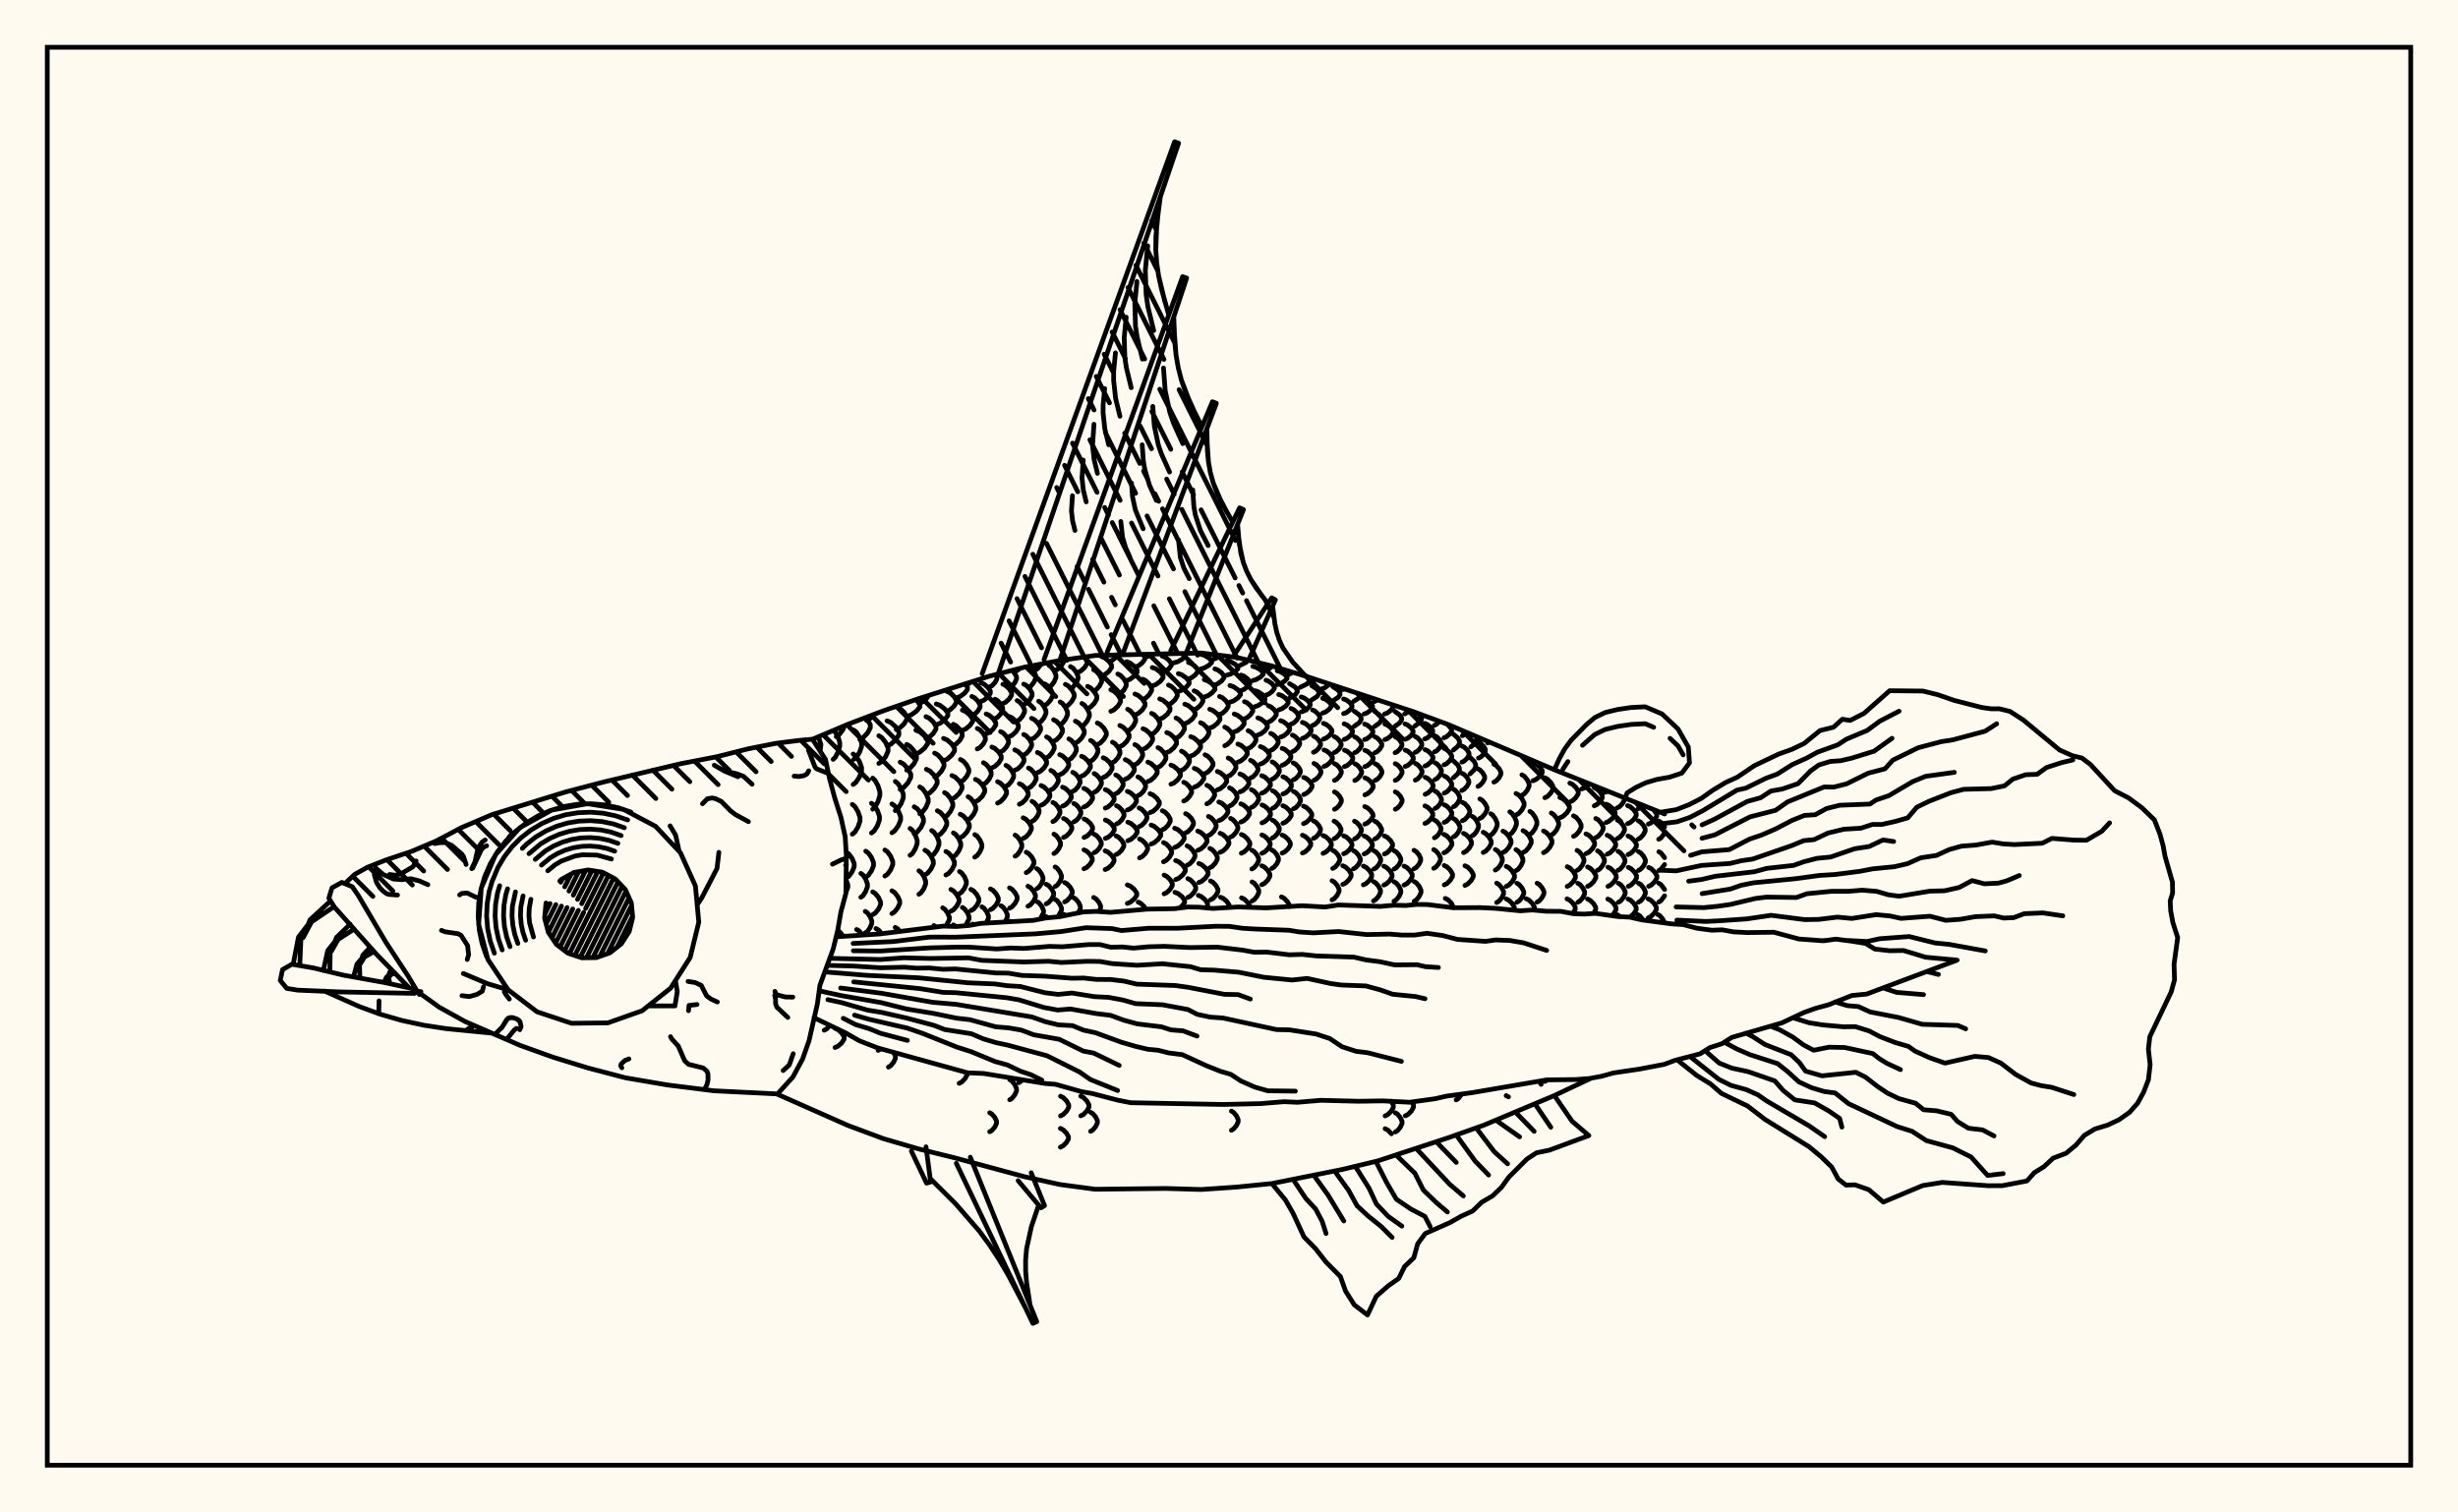 <svg xmlns="http://www.w3.org/2000/svg" width="520" height="320"><rect x="0" y="0" width="520" height="320" fill="floralwhite"/><rect x="10" y="10" width="500" height="300" stroke="black" stroke-width="1" fill="none"/><path stroke="black" stroke-width="1" fill="none" stroke-linecap="round" stroke-linejoin="round" d="
M 171.88 156.41 179.41 153.23 186.88 150.39 194.35 147.81 209.3 143.07 216.77 141.15 224.24 139.74 231.71 138.68 254.12 138.16 261.59 139.08 269.07 140.9 276.54 143.16 298.95 150.55 306.42 153.31 328.84 162.86 352.15 172.22 
M 336.59 228.13 328.84 231.79 313.89 238.07 306.42 240.71 291.48 245.62 284.01 247.42 269.07 250.41 261.59 251.16 254.12 251.67 246.65 251.45 231.71 251.62 224.24 250.62 216.77 248.97 201.82 244.93 194.35 243.09 186.88 240.91 179.41 238.13 164.49 231.53 
M 174.36 217.97 174.89 217.7 175.58 216.96 
M 178.41 198.09 177.6 197.12 177.2 196.9 
M 176.65 221.63 177.27 221.36 178.07 220.65 178.58 219.85 178.58 219.35 178.07 218.55 177.27 217.85 176.65 217.57 
M 178.95 188.81 179.36 187.76 179.36 187.15 179.03 186.26 
M 179.05 185.75 179.58 185.38 180.27 184.43 180.71 183.36 180.71 182.7 180.27 181.63 179.58 180.68 179.05 180.31 
M 182.5 197.84 181.75 196.96 181.21 196.66 
M 173.5 158.92 173.67 157.53 173.14 155.88 
M 182.12 189.84 182.57 189.5 183.14 188.62 183.51 187.62 183.51 187.01 183.14 186.01 182.57 185.13 182.12 184.79 
M 183.05 197.39 183.5 197.08 184.07 196.29 184.43 195.38 184.43 194.83 184.07 193.93 183.5 193.13 183.05 192.82 
M 180.31 176.49 180.84 176.07 181.51 174.97 181.94 173.73 181.94 172.96 181.51 171.72 180.84 170.62 180.31 170.19 
M 183.15 185.58 183.68 185.21 184.36 184.25 184.8 183.17 184.8 182.5 184.36 181.41 183.68 180.46 183.15 180.08 
M 184.63 193.51 185.16 193.19 185.85 192.35 186.29 191.4 186.29 190.82 185.85 189.87 185.16 189.03 184.63 188.7 
M 186.54 197.55 185.85 196.76 185.31 196.45 
M 185.77 222.24 186.39 221.91 
M 176.26 160.66 176.71 160.23 177.28 159.12 177.65 157.87 177.65 157.1 177.28 155.84 176.44 154.48 
M 187.95 225.78 188.42 225.49 189.03 224.77 189.42 223.95 189.42 223.44 189.04 222.65 
M 176.91 155.85 177.51 155.45 178.29 154.44 178.68 153.54 
M 180.49 165.98 181.06 165.54 181.8 164.42 182.27 163.15 182.27 162.36 181.8 161.09 181.06 159.97 180.49 159.53 
M 184.36 176.24 184.91 175.82 185.61 174.72 186.06 173.48 186.06 172.71 185.61 171.47 184.91 170.38 184.36 169.95 
M 187.2 185.35 187.74 184.98 188.43 184.02 188.87 182.93 188.87 182.26 188.43 181.18 187.74 180.22 187.2 179.84 
M 188.69 193.29 189.22 192.96 189.9 192.12 190.34 191.17 190.34 190.58 189.9 189.64 189.22 188.8 188.69 188.47 
M 190.37 197.05 189.91 196.52 189.38 196.22 
M 180.62 160.65 181.16 160.23 181.84 159.16 182.27 157.94 182.27 157.19 181.84 155.97 181.16 154.89 180.62 154.47 
M 184.62 171.21 185.11 170.76 185.73 169.62 186.14 168.33 186.14 167.53 185.73 166.23 185.11 165.09 184.62 164.64 
M 181.89 156.44 182.6 156.06 183.53 155.09 184.12 153.99 184.12 153.3 183.15 151.81 
M 188.69 176.19 189.28 175.77 190.04 174.71 190.53 173.51 190.53 172.77 190.04 171.56 189.28 170.5 188.69 170.09 
M 183.32 152.43 183.99 152.09 184.88 151.15 
M 185.92 161.52 186.55 161.12 187.35 160.1 187.87 158.95 187.87 158.23 187.35 157.08 186.55 156.06 185.92 155.67 
M 189.4 171.51 189.94 171.09 190.64 170.01 191.1 168.8 191.1 168.04 190.64 166.82 189.94 165.75 189.4 165.33 
M 192.53 180.97 193.02 180.59 193.63 179.6 194.03 178.47 194.03 177.78 193.63 176.65 193.02 175.66 192.53 175.27 
M 194.4 189.21 194.86 188.87 195.45 188.01 195.83 187.03 195.83 186.42 195.45 185.44 194.86 184.58 194.4 184.24 
M 187.66 157.81 188.47 157.45 189.5 156.53 190.16 155.48 190.16 154.84 189.5 153.79 188.47 152.87 187.66 152.51 
M 190.43 167.03 191.15 166.64 192.08 165.63 192.68 164.49 192.68 163.79 192.08 162.65 191.15 161.64 190.43 161.25 
M 193.4 176.43 194.03 176.04 194.84 175.05 195.36 173.92 195.36 173.22 194.84 172.09 194.03 171.09 193.4 170.7 
M 195.67 185.1 196.25 184.74 196.98 183.83 197.45 182.81 197.45 182.17 196.98 181.14 196.25 180.23 195.67 179.88 
M 198.07 196.11 197.56 195.82 
M 189.6 154.36 190.32 154.03 191.24 153.18 191.83 152.22 191.83 151.63 191.24 150.68 190.32 149.83 189.6 149.5 
M 191.81 162.94 192.48 162.57 193.33 161.62 193.88 160.55 193.88 159.89 193.33 158.82 192.48 157.87 191.81 157.5 
M 194.58 172.17 195.16 171.79 195.9 170.8 196.37 169.68 196.37 168.99 195.9 167.87 195.16 166.88 194.58 166.49 
M 197.09 181.08 197.59 180.71 198.23 179.78 198.64 178.72 198.64 178.07 198.23 177.01 197.59 176.08 197.09 175.72 
M 200.1 195.96 200.84 194.59 200.84 194.04 200.46 193.15 199.88 192.37 199.43 192.07 
M 191.95 151.54 192.81 151.23 193.9 150.44 194.61 149.55 194.61 149 193.78 148.01 
M 193.75 159.49 194.57 159.15 195.6 158.28 196.28 157.3 196.28 156.69 195.6 155.7 194.57 154.83 193.75 154.5 
M 195.98 168.1 196.72 167.73 197.65 166.81 198.26 165.75 198.26 165.1 197.65 164.05 196.72 163.12 195.98 162.76 
M 198.3 176.85 198.94 176.49 199.76 175.56 200.29 174.51 200.29 173.86 199.76 172.82 198.94 171.89 198.3 171.53 
M 200.11 185.13 200.69 184.79 201.43 183.92 201.91 182.94 201.91 182.34 201.43 181.36 200.69 180.49 200.11 180.15 
M 201.17 192.79 201.72 192.48 202.43 191.67 202.89 190.77 202.89 190.21 202.43 189.3 201.72 188.5 201.17 188.18 
M 202.27 196.03 201.68 195.68 
M 202.91 229.21 203.46 228.93 204.17 228.19 204.63 227.36 204.63 226.97 
M 194.39 148.83 195.1 148.54 196 147.8 196.44 147.17 
M 195.89 156.29 196.57 155.98 197.45 155.17 198.01 154.25 198.01 153.68 197.45 152.76 196.57 151.95 195.89 151.63 
M 197.72 164.38 198.36 164.04 199.17 163.16 199.7 162.17 199.7 161.56 199.17 160.56 198.36 159.69 197.72 159.34 
M 199.82 172.9 200.38 172.54 201.1 171.64 201.57 170.61 201.57 169.98 201.1 168.96 200.38 168.05 199.82 167.7 
M 201.7 181.24 202.2 180.9 202.84 180.03 203.25 179.04 203.25 178.42 202.84 177.43 202.2 176.56 201.7 176.22 
M 202.99 189.07 203.45 188.75 204.05 187.94 204.43 187.01 204.43 186.44 204.05 185.52 203.45 184.71 202.99 184.39 
M 204.23 195.87 205.01 194.46 205.01 193.93 204.63 193.06 204.05 192.29 203.6 191.99 
M 198.07 153.33 198.86 153.03 199.87 152.27 200.52 151.4 200.52 150.86 199.87 150 198.86 149.23 198.07 148.94 
M 199.61 160.96 200.36 160.64 201.32 159.81 201.94 158.88 201.94 158.3 201.32 157.37 200.36 156.55 199.61 156.23 
M 201.38 169.04 202.07 168.7 202.95 167.84 203.52 166.86 203.52 166.25 202.95 165.28 202.07 164.41 201.38 164.08 
M 203.14 177.23 203.76 176.89 204.55 176.03 205.06 175.05 205.06 174.44 204.55 173.47 203.76 172.6 203.14 172.27 
M 205.39 192.66 205.94 192.36 206.64 191.58 207.09 190.69 207.09 190.14 206.64 189.26 205.94 188.47 205.39 188.17 
M 206 195.63 205.78 195.51 
M 200.35 150.48 200.97 150.19 201.78 149.47 202.3 148.65 202.3 148.14 201.78 147.32 200.97 146.59 200.35 146.31 
M 201.67 157.72 202.27 157.42 203.05 156.64 203.55 155.75 203.55 155.21 203.05 154.32 202.27 153.54 201.67 153.24 
M 203.18 165.44 203.76 165.12 204.49 164.29 204.96 163.35 204.96 162.77 204.49 161.84 203.76 161.01 203.18 160.69 
M 204.8 173.43 205.32 173.1 205.99 172.25 206.43 171.3 206.43 170.7 205.99 169.75 205.32 168.9 204.8 168.57 
M 206.22 181.35 206.71 181.03 207.32 180.2 207.72 179.26 207.72 178.67 207.32 177.73 206.71 176.9 206.22 176.58 
M 208.64 195.29 209.11 194.3 209.11 193.77 208.74 192.91 208.18 192.16 207.73 191.86 
M 209.37 239.45 209.84 239.18 210.44 238.48 210.82 237.69 210.82 237.2 210.44 236.41 209.84 235.71 209.37 235.43 
M 202.44 147.61 203.16 147.34 204.08 146.65 204.67 145.87 204.67 145.39 204.17 144.73 
M 203.59 154.52 204.29 154.23 205.19 153.49 205.77 152.65 205.77 152.13 205.19 151.29 204.29 150.54 203.59 150.25 
M 206.36 169.61 206.99 169.29 207.81 168.47 208.33 167.54 208.33 166.97 207.81 166.04 206.99 165.22 206.36 164.9 
M 209.54 192.47 210.07 192.17 210.76 191.41 211.2 190.54 211.2 190 210.76 189.14 210.07 188.37 209.54 188.07 
M 204.61 144.83 205.45 144.32 
M 205.6 151.41 206.16 151.13 206.88 150.43 207.34 149.63 207.34 149.13 206.88 148.33 206.16 147.63 205.6 147.35 
M 206.75 158.46 207.3 158.17 208.01 157.41 208.46 156.56 208.46 156.03 208.01 155.17 207.3 154.41 206.75 154.12 
M 208.05 165.94 208.58 165.63 209.26 164.84 209.69 163.93 209.69 163.38 209.26 162.47 208.58 161.68 208.05 161.37 
M 212.67 194.99 213.11 194.03 213.11 193.51 212.75 192.67 212.2 191.93 211.77 191.64 
M 213.61 232.69 214.08 232.4 214.67 231.66 215.05 230.82 215.05 230.3 214.67 229.46 214.08 228.72 213.61 228.43 
M 207.52 148.41 208.16 148.14 208.98 147.45 209.51 146.68 209.51 146.2 208.98 145.42 208.16 144.73 207.52 144.47 
M 208.63 155.25 209.28 154.97 210.12 154.24 210.66 153.41 210.66 152.9 210.12 152.07 209.28 151.34 208.63 151.05 
M 209.83 162.46 210.47 162.16 211.29 161.39 211.82 160.53 211.82 159.99 211.29 159.12 210.47 158.35 209.83 158.05 
M 211.04 169.92 211.64 169.61 212.42 168.82 212.93 167.93 212.93 167.38 212.42 166.48 211.64 165.69 211.04 165.39 
M 213.57 192.16 214.09 191.87 214.75 191.12 215.18 190.27 215.18 189.74 214.75 188.89 214.09 188.14 213.57 187.85 
M 213.78 194.95 213.73 194.93 
M 215.55 229.08 216.36 228.5 
M 209.37 145.34 209.86 145.08 210.49 144.41 210.89 143.66 210.89 143.19 210.64 142.72 
M 210.5 152.05 211.02 151.77 211.69 151.06 212.12 150.24 212.12 149.74 211.69 148.93 211.02 148.22 210.5 147.94 
M 211.68 159.09 212.22 158.8 212.91 158.05 213.35 157.21 213.35 156.68 212.91 155.83 212.22 155.08 211.68 154.79 
M 212.82 166.35 213.34 166.05 214.01 165.28 214.44 164.41 214.44 163.87 214.01 163 213.34 162.23 212.82 161.93 
M 214.76 181.15 215.21 180.85 215.79 180.07 216.17 179.2 216.17 178.65 215.79 177.77 215.21 177 214.76 176.69 
M 212.17 148.85 212.76 148.57 213.52 147.86 214.01 147.05 214.01 146.55 213.52 145.75 212.76 145.04 212.17 144.76 
M 213.48 155.86 214.11 155.57 214.92 154.83 215.44 153.98 215.44 153.46 214.92 152.62 214.11 151.88 213.48 151.59 
M 214.67 162.98 215.3 162.69 216.11 161.93 216.63 161.08 216.63 160.55 216.11 159.7 215.3 158.95 214.67 158.65 
M 215.65 170.16 216.25 169.86 217.02 169.11 217.52 168.25 217.52 167.72 217.02 166.86 216.25 166.1 215.65 165.81 
M 216.46 177.39 217.02 177.09 217.73 176.33 218.19 175.47 218.19 174.94 217.73 174.08 217.02 173.32 216.46 173.02 
M 217.1 184.63 217.62 184.34 218.3 183.58 218.73 182.73 218.73 182.2 218.3 181.35 217.62 180.59 217.1 180.3 
M 217.47 191.73 217.98 191.45 218.63 190.71 219.05 189.87 219.05 189.36 218.63 188.52 217.98 187.78 217.47 187.5 
M 213.64 145.45 214.09 145.17 214.68 144.46 215.05 143.66 215.05 143.16 214.22 141.8 
M 215.18 152.56 215.68 152.27 216.33 151.51 216.74 150.66 216.74 150.13 216.33 149.27 215.68 148.52 215.18 148.22 
M 216.58 159.73 217.11 159.44 217.8 158.68 218.24 157.83 218.24 157.3 217.8 156.45 217.11 155.69 216.58 155.4 
M 217.59 166.76 218.1 166.47 218.77 165.72 219.2 164.88 219.2 164.36 218.77 163.52 218.1 162.78 217.59 162.49 
M 218.32 173.79 218.8 173.5 219.42 172.76 219.82 171.92 219.82 171.41 219.42 170.57 218.8 169.83 218.32 169.54 
M 219.33 188.03 219.76 187.74 220.3 187 220.65 186.16 220.65 185.64 220.3 184.81 219.76 184.07 219.33 183.78 
M 220.05 194.45 220.76 193.13 220.76 192.63 220.42 191.81 219.88 191.09 219.47 190.81 
M 214.96 142.01 215.83 141.39 
M 216.57 149.09 217.14 148.8 217.87 148.04 218.34 147.18 218.34 146.65 217.87 145.79 217.14 145.03 216.57 144.74 
M 218.23 156.39 218.84 156.09 219.63 155.32 220.14 154.45 220.14 153.91 219.63 153.04 218.84 152.27 218.23 151.97 
M 219.47 163.48 220.09 163.19 220.89 162.44 221.41 161.6 221.41 161.08 220.89 160.24 220.09 159.49 219.47 159.2 
M 220.24 170.38 220.84 170.09 221.6 169.37 222.1 168.54 222.1 168.03 221.6 167.21 220.84 166.49 220.24 166.2 
M 221.32 191.24 221.83 190.96 222.48 190.24 222.9 189.42 222.9 188.91 222.48 188.09 221.83 187.36 221.32 187.08 
M 221.71 194.18 221.3 193.94 
M 224.36 236.1 224.92 235.81 225.64 235.09 226.1 234.27 226.1 233.76 225.64 232.94 224.92 232.21 224.36 231.93 
M 224.32 242.72 224.87 242.45 225.58 241.76 226.04 240.97 226.04 240.49 225.58 239.7 224.87 239.01 224.32 238.74 
M 217.71 145.39 218.16 145.09 218.74 144.33 219.11 143.46 219.11 142.92 218.74 142.06 218.16 141.29 217.71 140.99 
M 219.74 152.97 220.23 152.66 220.87 151.86 221.28 150.95 221.28 150.39 220.87 149.48 220.23 148.68 219.74 148.36 
M 221.41 160.31 221.93 160.01 222.59 159.24 223.03 158.38 223.03 157.84 222.59 156.98 221.93 156.21 221.41 155.91 
M 222.31 167.13 222.82 166.85 223.47 166.13 223.89 165.32 223.89 164.81 223.47 164 222.82 163.28 222.31 163 
M 222.74 173.83 223.23 173.55 223.84 172.85 224.24 172.05 224.24 171.56 223.84 170.76 223.23 170.05 222.74 169.78 
M 222.96 180.59 223.41 180.31 223.98 179.6 224.36 178.79 224.36 178.29 223.98 177.48 223.41 176.76 222.96 176.48 
M 223.22 187.57 223.65 187.29 224.2 186.56 224.55 185.75 224.55 185.24 224.2 184.42 223.65 183.7 223.22 183.42 
M 223.8 193.98 224.57 192.62 224.57 192.12 224.22 191.32 223.68 190.6 223.26 190.32 
M 218.93 141.79 219.47 141.51 220.33 140.48 
M 220.91 149.28 221.49 148.96 222.22 148.16 222.7 147.25 222.7 146.69 222.22 145.78 221.49 144.98 220.91 144.66 
M 222.89 156.84 223.49 156.53 224.27 155.74 224.77 154.84 224.77 154.28 224.27 153.39 223.49 152.59 222.89 152.28 
M 224.19 163.91 224.8 163.62 225.59 162.88 226.09 162.04 226.09 161.52 225.59 160.69 224.8 159.95 224.19 159.66 
M 224.79 170.57 225.38 170.3 226.14 169.59 226.63 168.8 226.63 168.31 226.14 167.52 225.38 166.81 224.79 166.54 
M 225 177.18 225.56 176.91 226.28 176.21 226.75 175.42 226.75 174.93 226.28 174.14 225.56 173.44 225 173.17 
M 225.22 190.82 225.74 190.54 226.41 189.82 226.84 189.02 226.84 188.52 226.41 187.71 225.74 187 225.22 186.72 
M 225.45 193.66 225.12 193.48 
M 228.64 236.08 229.2 235.8 229.92 235.07 230.38 234.25 230.38 233.75 229.92 232.93 229.2 232.2 228.64 231.92 
M 221.91 145.41 222.38 145.09 222.99 144.29 223.39 143.38 223.39 142.81 222.99 141.9 222.38 141.09 221.91 140.78 
M 224.28 153.33 224.78 153 225.42 152.17 225.83 151.22 225.83 150.63 225.42 149.69 224.78 148.85 224.28 148.52 
M 226.12 160.76 226.63 160.46 227.28 159.69 227.7 158.81 227.7 158.27 227.28 157.4 226.63 156.63 226.12 156.33 
M 226.94 167.43 227.44 167.16 228.08 166.46 228.49 165.66 228.49 165.17 228.08 164.37 227.44 163.67 226.94 163.4 
M 227.17 173.89 227.65 173.63 228.27 172.95 228.66 172.18 228.66 171.7 228.27 170.93 227.65 170.25 227.17 169.99 
M 228.12 193.13 228.55 192.25 228.55 191.75 228.19 190.96 227.62 190.25 227.18 189.97 
M 230.72 239.36 231.18 239.08 231.78 238.38 232.16 237.59 232.16 237.1 231.78 236.31 231.18 235.61 230.72 235.34 
M 223.23 141.84 223.82 141.56 224.57 140.82 225.06 139.98 225.06 139.62 
M 225.38 149.52 225.98 149.2 226.75 148.38 227.25 147.44 227.25 146.87 226.75 145.94 225.98 145.11 225.38 144.79 
M 227.5 157.2 228.1 156.88 228.88 156.08 229.38 155.17 229.38 154.61 228.88 153.7 228.1 152.9 227.5 152.58 
M 228.81 164.22 229.41 163.94 230.18 163.2 230.68 162.37 230.68 161.86 230.18 161.03 229.41 160.3 228.81 160.01 
M 229.29 170.75 229.89 170.48 230.64 169.79 231.13 169.02 231.13 168.53 230.64 167.76 229.89 167.07 229.29 166.8 
M 229.34 177.18 229.92 176.92 230.66 176.24 231.14 175.47 231.14 174.99 230.66 174.22 229.92 173.54 229.34 173.27 
M 229.32 183.81 229.89 183.54 230.61 182.84 231.08 182.05 231.08 181.57 230.61 180.78 229.89 180.08 229.32 179.81 
M 226.46 145.69 226.98 145.38 227.64 144.57 228.06 143.65 228.06 143.08 227.64 142.16 226.98 141.35 226.46 141.03 
M 228.88 153.65 229.39 153.32 230.04 152.49 230.46 151.54 230.46 150.95 230.04 150 229.39 149.16 228.88 148.83 
M 230.71 161.05 231.21 160.75 231.86 159.99 232.27 159.12 232.27 158.58 231.86 157.72 231.21 156.95 230.71 156.65 
M 231.47 167.65 231.96 167.38 232.6 166.69 233.01 165.9 233.01 165.41 232.6 164.63 231.96 163.94 231.47 163.66 
M 231.46 180.42 231.95 180.16 232.58 179.47 232.98 178.7 232.98 178.22 232.58 177.45 231.95 176.77 231.46 176.5 
M 232.48 192.87 232.84 192.14 232.84 191.65 232.45 190.86 231.84 190.16 231.36 189.88 
M 227.96 142.29 228.61 142 229.43 141.27 229.97 140.43 229.97 139.92 229.35 139.01 
M 230.08 149.92 230.71 149.6 231.52 148.78 232.04 147.86 232.04 147.28 231.52 146.36 230.71 145.54 230.08 145.22 
M 232.14 157.53 232.75 157.22 233.54 156.43 234.05 155.53 234.05 154.97 233.54 154.07 232.75 153.27 232.14 152.96 
M 233.39 164.5 233.99 164.22 234.77 163.49 235.27 162.67 235.27 162.16 234.77 161.33 233.99 160.61 233.39 160.32 
M 233.83 170.98 234.43 170.71 235.2 170.03 235.7 169.26 235.7 168.78 235.2 168.01 234.43 167.33 233.83 167.06 
M 233.85 177.39 234.45 177.13 235.23 176.45 235.73 175.68 235.73 175.21 235.23 174.44 234.45 173.76 233.85 173.5 
M 233.79 183.98 234.4 183.71 235.18 183.02 235.68 182.24 235.68 181.75 235.18 180.97 234.4 180.28 233.79 180.01 
M 231.35 146.25 231.9 145.94 232.6 145.15 233.06 144.25 233.06 143.69 232.6 142.79 231.9 142 231.35 141.69 
M 235.34 161.36 235.85 161.07 236.51 160.31 236.93 159.46 236.93 158.93 236.51 158.07 235.85 157.32 235.34 157.02 
M 236.04 167.93 236.54 167.66 237.19 166.97 237.61 166.18 237.61 165.7 237.19 164.92 236.54 164.23 236.04 163.96 
M 236.2 174.33 236.71 174.07 237.37 173.4 237.79 172.64 237.79 172.16 237.37 171.4 236.71 170.73 236.2 170.47 
M 236.12 180.8 236.64 180.53 237.31 179.85 237.75 179.07 237.75 178.59 237.31 177.81 236.64 177.13 236.12 176.86 
M 233.03 143.03 233.72 142.75 234.6 142.04 235.16 141.22 235.16 140.72 234.6 139.91 233.72 139.19 233.03 138.91 
M 235 150.5 235.66 150.19 236.51 149.39 237.05 148.49 237.05 147.93 236.51 147.03 235.66 146.23 235 145.92 
M 236.9 157.97 237.54 157.67 238.35 156.89 238.87 156 238.87 155.46 238.35 154.58 237.54 153.8 236.9 153.49 
M 238.05 164.86 238.67 164.58 239.46 163.86 239.97 163.04 239.97 162.54 239.46 161.72 238.67 161 238.05 160.72 
M 238.49 171.38 239.11 171.11 239.91 170.42 240.42 169.64 240.42 169.16 239.91 168.39 239.11 167.7 238.49 167.43 
M 238.59 177.88 239.23 177.62 240.05 176.93 240.57 176.15 240.57 175.67 240.05 174.9 239.23 174.21 238.59 173.94 
M 238.49 191.14 239.13 190.88 239.96 190.19 240.49 189.42 240.49 188.94 239.96 188.17 239.13 187.48 238.49 187.22 
M 234.79 139.9 235.39 139.65 236.15 139.01 236.47 138.53 
M 236.47 147.04 237.05 146.74 237.79 145.97 238.26 145.09 238.26 144.55 237.79 143.68 237.05 142.9 236.47 142.6 
M 238.55 154.65 239.1 154.33 239.8 153.54 240.25 152.63 240.25 152.07 239.8 151.17 239.1 150.37 238.55 150.06 
M 240.09 161.8 240.62 161.51 241.3 160.77 241.73 159.93 241.73 159.41 241.3 158.57 240.62 157.83 240.09 157.54 
M 240.73 168.35 241.25 168.08 241.92 167.39 242.35 166.6 242.35 166.11 241.92 165.33 241.25 164.64 240.73 164.37 
M 240.99 174.89 241.52 174.62 242.2 173.93 242.64 173.16 242.64 172.67 242.2 171.9 241.52 171.21 240.99 170.94 
M 241.07 181.51 241.62 181.24 242.33 180.54 242.78 179.75 242.78 179.26 242.33 178.47 241.62 177.78 241.07 177.51 
M 242.39 192.38 242.03 191.78 241.33 191.12 240.79 190.86 
M 238.33 144 239.04 143.73 239.96 143.03 240.55 142.24 240.55 141.75 239.96 140.96 239.04 140.26 238.33 139.99 
M 240.1 151.26 240.79 150.96 241.67 150.19 242.23 149.31 242.23 148.77 241.67 147.9 240.79 147.13 240.1 146.83 
M 241.81 158.54 242.46 158.24 243.3 157.48 243.84 156.62 243.84 156.09 243.3 155.23 242.46 154.47 241.81 154.18 
M 242.84 165.35 243.47 165.07 244.28 164.35 244.81 163.55 244.81 163.05 244.28 162.24 243.47 161.52 242.84 161.24 
M 243.29 171.92 243.93 171.65 244.74 170.95 245.27 170.17 245.27 169.68 244.74 168.9 243.93 168.2 243.29 167.93 
M 243.53 178.58 244.18 178.3 245.01 177.6 245.55 176.81 245.55 176.32 245.01 175.53 244.18 174.83 243.53 174.56 
M 240.27 141.07 240.89 140.83 241.68 140.2 242.19 139.48 242.19 139.04 241.75 138.42 
M 241.78 148 242.37 147.71 243.14 146.96 243.63 146.12 243.63 145.6 243.14 144.75 242.37 144.01 241.78 143.71 
M 243.62 155.36 244.18 155.06 244.9 154.29 245.37 153.42 245.37 152.88 244.9 152 244.18 151.23 243.62 150.93 
M 244.97 162.35 245.51 162.07 246.2 161.34 246.65 160.52 246.65 160.01 246.2 159.19 245.51 158.47 244.97 158.18 
M 245.9 175.56 246.44 175.29 247.13 174.58 247.57 173.79 247.57 173.3 247.13 172.5 246.44 171.8 245.9 171.53 
M 246.14 182.34 246.69 182.06 247.4 181.35 247.86 180.55 247.86 180.05 247.4 179.25 246.69 178.54 246.14 178.26 
M 246.27 189.12 246.83 188.85 247.55 188.16 248.01 187.38 248.01 186.89 247.55 186.11 246.83 185.42 246.27 185.15 
M 242.77 138.9 244.01 138.4 
M 243.77 145.12 244.51 144.86 245.44 144.18 246.05 143.41 246.05 142.94 245.44 142.17 244.51 141.49 243.77 141.23 
M 245.34 152.15 246.04 151.86 246.94 151.12 247.52 150.27 247.52 149.75 246.94 148.91 246.04 148.16 245.34 147.87 
M 246.83 159.22 247.5 158.93 248.35 158.2 248.9 157.36 248.9 156.85 248.35 156.01 247.5 155.27 246.83 154.99 
M 247.72 165.92 248.36 165.65 249.19 164.94 249.72 164.15 249.72 163.65 249.19 162.85 248.36 162.15 247.72 161.87 
M 248.5 179.3 249.15 179.02 249.98 178.31 250.51 177.51 250.51 177.01 249.98 176.21 249.15 175.5 248.5 175.23 
M 248.71 186.1 249.37 185.83 250.21 185.12 250.75 184.33 250.75 183.84 250.21 183.04 249.37 182.34 248.71 182.06 
M 249.52 192.12 250.07 191.69 250.61 190.94 250.61 190.47 250.07 189.71 249.22 189.05 248.56 188.79 
M 245.86 142.35 246.48 142.11 247.28 141.5 247.79 140.8 247.79 140.36 247.28 139.67 246.48 139.05 245.86 138.81 
M 247.19 149.07 247.79 148.79 248.57 148.07 249.06 147.25 249.06 146.75 248.57 145.93 247.79 145.21 247.19 144.93 
M 248.79 156.18 249.36 155.89 250.09 155.14 250.57 154.3 250.57 153.78 250.09 152.94 249.36 152.2 248.79 151.91 
M 249.94 162.99 250.48 162.71 251.18 162.01 251.63 161.2 251.63 160.71 251.18 159.91 250.48 159.2 249.94 158.92 
M 250.42 169.48 250.96 169.21 251.64 168.51 252.09 167.73 252.09 167.25 251.64 166.46 250.96 165.77 250.42 165.5 
M 250.82 176.22 251.35 175.94 252.04 175.23 252.48 174.43 252.48 173.94 252.04 173.14 251.35 172.43 250.82 172.15 
M 251.13 183.07 251.67 182.79 252.36 182.08 252.8 181.27 252.8 180.77 252.36 179.96 251.67 179.24 251.13 178.96 
M 251.29 189.87 251.83 189.6 252.52 188.9 252.96 188.12 252.96 187.63 252.52 186.85 251.83 186.16 251.29 185.89 
M 248.39 140.22 249.14 140.01 250.11 139.46 250.73 138.83 250.73 138.45 250.54 138.26 
M 249.28 146.3 250.01 146.04 250.95 145.39 251.56 144.64 251.56 144.18 250.95 143.43 250.01 142.77 249.28 142.52 
M 250.64 153.11 251.35 152.82 252.25 152.11 252.83 151.29 252.83 150.79 252.25 149.98 251.35 149.26 250.64 148.98 
M 251.91 159.96 252.58 159.68 253.44 158.97 253.99 158.16 253.99 157.66 253.44 156.85 252.58 156.14 251.91 155.86 
M 252.65 166.55 253.3 166.28 254.13 165.58 254.66 164.8 254.66 164.31 254.13 163.53 253.3 162.83 252.65 162.56 
M 253.39 179.91 254.02 179.64 254.83 178.93 255.35 178.12 255.35 177.63 254.83 176.82 254.02 176.11 253.39 175.84 
M 253.61 186.73 254.24 186.46 255.05 185.75 255.57 184.96 255.57 184.46 255.05 183.66 254.24 182.96 253.61 182.69 
M 255.13 192.07 255.46 191.59 255.46 191.12 254.94 190.36 254.13 189.69 253.5 189.43 
M 251.44 143.63 252.06 143.4 252.86 142.8 253.38 142.11 253.38 141.69 252.86 141 252.06 140.4 251.44 140.17 
M 252.62 150.15 253.22 149.88 253.99 149.19 254.48 148.4 254.48 147.91 253.99 147.13 253.22 146.43 252.62 146.16 
M 253.98 157.02 254.55 156.74 255.28 156.03 255.75 155.22 255.75 154.71 255.28 153.9 254.55 153.19 253.98 152.91 
M 254.93 163.66 255.47 163.39 256.17 162.7 256.62 161.91 256.62 161.43 256.17 160.65 255.47 159.96 254.93 159.69 
M 255.32 170.07 255.85 169.8 256.52 169.12 256.96 168.34 256.96 167.86 256.52 167.09 255.85 166.4 255.32 166.14 
M 255.66 176.77 256.18 176.49 256.85 175.79 257.28 175 257.28 174.5 256.85 173.71 256.18 173 255.66 172.73 
M 255.95 183.6 256.46 183.32 257.11 182.61 257.53 181.8 257.53 181.3 257.11 180.49 256.46 179.78 255.95 179.5 
M 256.08 190.39 256.59 190.12 257.24 189.42 257.66 188.63 257.66 188.14 257.24 187.36 256.59 186.66 256.08 186.39 
M 254 141.54 254.75 141.33 255.71 140.79 256.33 140.17 256.33 139.79 255.71 139.18 254.75 138.64 254 138.42 
M 254.77 147.47 255.5 147.22 256.43 146.58 257.03 145.86 257.03 145.41 256.43 144.69 255.5 144.05 254.77 143.8 
M 255.92 154.03 256.62 153.77 257.51 153.07 258.08 152.29 258.08 151.81 257.51 151.02 256.62 150.33 255.92 150.06 
M 257.54 167.12 258.18 166.86 258.99 166.18 259.51 165.41 259.51 164.93 258.99 164.16 258.18 163.49 257.54 163.22 
M 257.85 173.62 258.47 173.35 259.26 172.67 259.77 171.89 259.77 171.41 259.26 170.63 258.47 169.94 257.85 169.68 
M 258.11 180.33 258.71 180.06 259.48 179.35 259.98 178.56 259.98 178.07 259.48 177.27 258.71 176.57 258.11 176.3 
M 260.06 192.02 260.06 191.54 259.57 190.77 258.8 190.09 258.2 189.83 
M 256.59 139.5 257.21 139.31 258.17 138.66 
M 257.01 144.9 257.63 144.67 258.43 144.08 258.94 143.41 258.94 143 258.43 142.33 257.63 141.75 257.01 141.52 
M 258 151.18 258.59 150.92 259.34 150.26 259.83 149.5 259.83 149.03 259.34 148.28 258.59 147.61 258 147.35 
M 259.1 157.78 259.65 157.51 260.36 156.83 260.82 156.05 260.82 155.57 260.36 154.79 259.65 154.1 259.1 153.83 
M 259.83 164.22 260.36 163.96 261.03 163.29 261.46 162.53 261.46 162.06 261.03 161.3 260.36 160.63 259.83 160.37 
M 260.11 170.54 260.62 170.28 261.28 169.61 261.7 168.85 261.7 168.38 261.28 167.62 260.62 166.95 260.11 166.69 
M 260.33 177.11 260.82 176.84 261.46 176.15 261.87 175.37 261.87 174.89 261.46 174.11 260.82 173.42 260.33 173.15 
M 260.51 239.14 260.97 238.86 261.56 238.16 261.94 237.36 261.94 236.86 261.56 236.06 260.97 235.36 260.51 235.08 
M 259.58 142.83 260.32 142.62 261.27 142.09 261.88 141.49 261.88 141.12 261.27 140.51 260.32 139.98 259.58 139.77 
M 260.2 148.56 260.92 148.32 261.83 147.71 262.42 147.02 262.42 146.59 261.83 145.89 260.92 145.28 260.2 145.04 
M 261.1 154.85 261.78 154.59 262.64 153.93 263.2 153.19 263.2 152.72 262.64 151.98 261.78 151.32 261.1 151.06 
M 261.88 161.25 262.52 160.98 263.33 160.32 263.86 159.56 263.86 159.1 263.33 158.34 262.52 157.68 261.88 157.42 
M 262.3 167.55 262.92 167.29 263.7 166.63 264.21 165.88 264.21 165.42 263.7 164.67 262.92 164 262.3 163.75 
M 262.49 173.94 263.09 173.67 263.85 173 264.34 172.24 264.34 171.77 263.85 171 263.09 170.33 262.49 170.07 
M 262.61 180.52 263.19 180.25 263.93 179.56 264.41 178.77 264.41 178.29 263.93 177.51 263.19 176.82 262.61 176.55 
M 264.42 191.98 264.42 191.7 263.95 190.92 263.22 190.23 262.65 189.96 
M 262.2 140.84 263.59 140.16 264.04 139.68 
M 262.54 146.1 263.14 145.88 263.91 145.31 264.41 144.66 264.41 144.27 263.91 143.62 263.14 143.05 262.54 142.83 
M 263.27 152.08 263.84 151.83 264.56 151.2 265.03 150.49 265.03 150.04 264.56 149.33 263.84 148.69 263.27 148.45 
M 264.05 158.36 264.58 158.11 265.27 157.45 265.7 156.71 265.7 156.25 265.27 155.51 264.58 154.86 264.05 154.6 
M 264.55 164.61 265.06 164.36 265.71 163.71 266.13 162.97 266.13 162.51 265.71 161.77 265.06 161.12 264.55 160.86 
M 264.73 170.84 265.22 170.58 265.86 169.93 266.27 169.18 266.27 168.72 265.86 167.98 265.22 167.32 264.73 167.07 
M 264.83 183.86 265.29 183.59 265.89 182.89 266.27 182.11 266.27 181.62 265.89 180.83 265.29 180.14 264.83 179.87 
M 264.88 190.63 265.34 190.35 265.92 189.65 266.3 188.85 266.3 188.36 265.92 187.57 265.34 186.86 264.88 186.59 
M 265.04 143.99 265.74 143.78 266.65 143.26 267.23 142.67 267.23 142.31 266.65 141.71 265.74 141.19 265.04 140.99 
M 265.49 149.5 266.17 149.27 267.05 148.69 267.61 148.02 267.61 147.61 267.05 146.94 266.17 146.36 265.49 146.13 
M 266.11 155.5 266.76 155.25 267.59 154.62 268.12 153.91 268.12 153.47 267.59 152.76 266.76 152.13 266.11 151.88 
M 266.64 161.65 267.25 161.4 268.04 160.76 268.54 160.03 268.54 159.58 268.04 158.85 267.25 158.21 266.64 157.96 
M 266.91 167.83 267.5 167.58 268.27 166.93 268.76 166.2 268.76 165.74 268.27 165.01 267.5 164.36 266.91 164.11 
M 266.98 174.1 267.56 173.84 268.31 173.19 268.78 172.44 268.78 171.98 268.31 171.23 267.56 170.57 266.98 170.31 
M 266.96 180.54 267.52 180.27 268.24 179.6 268.71 178.83 268.71 178.35 268.24 177.59 267.52 176.91 266.96 176.65 
M 266.94 187.18 267.49 186.91 268.2 186.21 268.65 185.42 268.65 184.94 268.2 184.15 267.49 183.45 266.94 183.18 
M 267.58 141.94 268.15 141.75 269.18 140.94 
M 267.83 147.07 268.4 146.85 269.13 146.3 269.59 145.68 269.59 145.3 269.13 144.67 268.4 144.13 267.83 143.91 
M 268.32 152.77 268.86 152.53 269.55 151.93 270 151.25 270 150.83 269.55 150.15 268.86 149.55 268.32 149.31 
M 268.82 158.77 269.33 158.53 269.98 157.9 270.41 157.19 270.41 156.75 269.98 156.04 269.33 155.41 268.82 155.17 
M 269.13 164.86 269.62 164.61 270.25 163.98 270.66 163.25 270.66 162.81 270.25 162.09 269.62 161.45 269.13 161.2 
M 269.23 171.02 269.71 170.77 270.33 170.12 270.73 169.39 270.73 168.94 270.33 168.21 269.71 167.56 269.23 167.31 
M 269.17 177.3 269.64 177.04 270.25 176.38 270.64 175.63 270.64 175.17 270.25 174.42 269.64 173.77 269.17 173.51 
M 269.04 183.75 269.5 183.48 270.09 182.8 270.46 182.03 270.46 181.55 270.09 180.78 269.5 180.09 269.04 179.83 
M 270.21 144.86 270.87 144.66 271.72 144.15 272.27 143.57 272.27 143.21 271.72 142.63 270.87 142.12 270.21 141.92 
M 270.52 150.2 271.16 149.97 271.99 149.41 272.52 148.77 272.52 148.37 271.99 147.73 271.16 147.16 270.52 146.94 
M 270.92 155.95 271.53 155.71 272.32 155.11 272.83 154.42 272.83 154 272.32 153.32 271.53 152.71 270.92 152.47 
M 271.24 161.92 271.83 161.67 272.59 161.05 273.08 160.34 273.08 159.9 272.59 159.19 271.83 158.57 271.24 158.33 
M 271.4 168 271.98 167.76 272.72 167.12 273.2 166.4 273.2 165.95 272.72 165.23 271.98 164.59 271.4 164.34 
M 271.39 174.19 271.96 173.94 272.69 173.29 273.17 172.56 273.17 172.1 272.69 171.37 271.96 170.72 271.39 170.47 
M 271.24 180.5 271.8 180.24 272.52 179.57 272.98 178.82 272.98 178.35 272.52 177.6 271.8 176.94 271.24 176.68 
M 272.79 191.85 272.79 191.55 272.34 190.75 271.64 190.04 271.09 189.76 
M 272.63 142.71 273.54 142.25 
M 272.81 147.72 274.01 146.98 274.45 146.37 274.45 146 274.01 145.39 272.81 144.65 
M 273.11 153.22 273.63 153 274.28 152.42 274.7 151.76 274.7 151.35 274.28 150.7 273.63 150.12 273.11 149.89 
M 273.41 159.03 273.91 158.79 274.54 158.18 274.95 157.49 274.95 157.07 274.54 156.38 273.91 155.77 273.41 155.53 
M 273.59 165.01 274.07 164.76 274.69 164.14 275.09 163.43 275.09 162.99 274.69 162.28 274.07 161.65 273.59 161.41 
M 273.64 171.13 274.12 170.88 274.73 170.24 275.12 169.51 275.12 169.07 274.73 168.34 274.12 167.7 273.64 167.45 
M 275.07 145.42 276.48 144.72 277 144.15 277 143.79 276.24 143.07 
M 275.27 150.63 275.88 150.41 276.66 149.86 277.17 149.24 277.17 148.85 276.66 148.22 275.88 147.67 275.27 147.46 
M 275.52 156.23 276.12 156 276.87 155.41 277.36 154.74 277.36 154.33 276.87 153.66 276.12 153.07 275.52 152.84 
M 275.8 168.11 276.37 167.86 277.1 167.23 277.57 166.51 277.57 166.07 277.1 165.35 276.37 164.72 275.8 164.48 
M 275.76 174.26 276.32 174.01 277.05 173.36 277.52 172.63 277.52 172.18 277.05 171.46 276.32 170.81 275.76 170.56 
M 275.54 180.48 276.11 180.23 276.83 179.57 277.3 178.83 277.3 178.37 276.83 177.62 276.11 176.97 275.54 176.71 
M 277.49 148.09 278.63 147.36 279.04 146.77 279.04 146.4 278.63 145.8 277.49 145.07 
M 277.69 153.48 278.18 153.26 278.81 152.69 279.21 152.05 279.21 151.65 278.81 151.01 278.18 150.44 277.69 150.22 
M 277.87 159.17 278.36 158.94 278.97 158.34 279.37 157.67 279.37 157.25 278.97 156.57 278.36 155.97 277.87 155.74 
M 277.98 165.09 278.45 164.85 279.06 164.23 279.45 163.52 279.45 163.09 279.06 162.38 278.45 161.76 277.98 161.52 
M 277.87 177.38 278.35 177.13 278.95 176.49 279.35 175.76 279.35 175.3 278.95 174.57 278.35 173.93 277.87 173.68 
M 279.67 145.72 280.26 145.53 281.25 144.76 
M 279.82 150.87 280.4 150.65 281.15 150.11 281.64 149.49 281.64 149.11 281.15 148.49 280.4 147.95 279.82 147.74 
M 279.98 156.38 280.56 156.15 281.3 155.57 281.77 154.91 281.77 154.51 281.3 153.85 280.56 153.27 279.98 153.04 
M 280.1 162.16 280.67 161.92 281.4 161.31 281.87 160.62 281.87 160.2 281.4 159.51 280.67 158.9 280.1 158.67 
M 279.9 180.55 280.47 180.29 281.2 179.64 281.66 178.89 281.66 178.43 281.2 177.69 280.47 177.03 279.9 176.78 
M 281.97 148.28 283.08 147.56 283.48 146.97 283.48 146.6 283.08 146.01 281.97 145.28 
M 282.25 159.24 282.72 159.01 283.33 158.42 283.72 157.75 283.72 157.33 283.33 156.66 282.72 156.07 282.25 155.84 
M 282.31 165.12 282.78 164.88 283.38 164.26 283.76 163.56 283.76 163.13 283.38 162.43 282.78 161.81 282.31 161.57 
M 282.31 171.23 282.78 170.98 283.38 170.34 283.77 169.61 283.77 169.16 283.38 168.44 282.78 167.8 282.31 167.55 
M 282.23 177.46 282.7 177.21 283.31 176.56 283.7 175.83 283.7 175.37 283.31 174.63 282.7 173.99 282.23 173.73 
M 281.95 183.74 282.42 183.48 283.03 182.81 283.43 182.06 283.43 181.59 283.03 180.83 282.42 180.17 281.95 179.91 
M 281.8 190.39 282.28 190.12 282.89 189.41 283.29 188.61 283.29 188.12 282.89 187.32 282.28 186.62 281.8 186.34 
M 284.13 145.89 284.36 145.82 
M 284.24 150.99 284.82 150.78 285.55 150.24 286.02 149.63 286.02 149.25 285.55 148.64 284.82 148.1 284.24 147.89 
M 284.36 156.45 284.93 156.22 285.65 155.65 286.12 155 286.12 154.6 285.65 153.94 284.93 153.37 284.36 153.14 
M 284.43 162.19 285 161.96 285.72 161.35 286.18 160.67 286.18 160.24 285.72 159.56 285 158.95 284.43 158.72 
M 284.26 180.64 284.83 180.38 285.55 179.72 286.02 178.97 286.02 178.51 285.55 177.76 284.83 177.1 284.26 176.84 
M 284.07 187.12 284.64 186.85 285.37 186.16 285.84 185.39 285.84 184.9 285.37 184.12 284.64 183.44 284.07 183.17 
M 286.38 148.39 287.47 147.67 287.86 146.97 
M 286.49 153.67 287.57 152.9 287.96 152.27 287.96 151.88 287.57 151.25 286.49 150.47 
M 286.57 159.27 287.04 159.04 287.64 158.45 288.03 157.78 288.03 157.37 287.64 156.7 287.04 156.12 286.57 155.89 
M 286.61 165.13 287.07 164.89 287.67 164.27 288.06 163.57 288.06 163.14 287.67 162.44 287.07 161.82 286.61 161.58 
M 286.55 177.51 287.02 177.25 287.62 176.6 288 175.86 288 175.4 287.62 174.66 287.02 174.01 286.55 173.75 
M 286.32 183.83 286.79 183.57 287.39 182.9 287.78 182.14 287.78 181.67 287.39 180.91 286.79 180.24 286.32 179.98 
M 288.6 151.05 289.17 150.85 289.89 150.31 290.36 149.7 290.36 149.33 289.89 148.72 289.17 148.18 288.6 147.97 
M 288.69 156.48 289.25 156.26 289.97 155.68 290.43 155.04 290.43 154.64 289.97 153.99 289.25 153.42 288.69 153.19 
M 288.74 162.2 289.3 161.96 290.01 161.36 290.48 160.68 290.48 160.26 290.01 159.58 289.3 158.97 288.74 158.74 
M 288.75 168.18 289.31 167.94 290.03 167.31 290.49 166.6 290.49 166.15 290.03 165.44 289.31 164.81 288.75 164.57 
M 288.72 174.37 289.28 174.12 290 173.47 290.46 172.74 290.46 172.29 290 171.55 289.28 170.9 288.72 170.65 
M 288.59 180.68 289.15 180.42 289.87 179.76 290.33 179.01 290.33 178.54 289.87 177.79 289.15 177.13 288.59 176.87 
M 288.43 187.21 289 186.94 289.73 186.25 290.19 185.47 290.19 184.98 289.73 184.2 289 183.51 288.43 183.24 
M 290.73 148.45 291.35 148.12 
M 290.81 153.7 291.88 152.93 292.26 152.3 292.26 151.91 291.88 151.28 290.81 150.51 
M 290.87 159.27 291.34 159.04 291.93 158.46 292.32 157.79 292.32 157.38 291.93 156.71 291.34 156.13 290.87 155.9 
M 290.89 165.13 291.36 164.89 291.96 164.27 292.34 163.57 292.34 163.14 291.96 162.44 291.36 161.82 290.89 161.58 
M 290.84 177.51 291.31 177.26 291.9 176.6 292.29 175.86 292.29 175.4 291.9 174.66 291.31 174 290.84 173.75 
M 290.64 183.88 291.11 183.62 291.71 182.94 292.09 182.18 292.09 181.7 291.71 180.94 291.11 180.26 290.64 180 
M 290.57 190.61 291.04 190.33 291.65 189.62 292.04 188.82 292.04 188.32 291.65 187.51 291.04 186.8 290.57 186.52 
M 292.91 151.07 293.47 150.86 294.19 150.33 294.65 149.72 294.65 149.35 294.48 149.13 
M 292.98 156.48 293.54 156.26 294.25 155.69 294.71 155.04 294.71 154.64 294.25 153.99 293.54 153.42 292.98 153.2 
M 292.88 180.69 293.43 180.43 294.14 179.76 294.6 179.01 294.6 178.54 294.14 177.79 293.43 177.12 292.88 176.86 
M 292.76 187.26 293.32 186.99 294.04 186.29 294.5 185.5 294.5 185.02 294.04 184.23 293.32 183.53 292.76 183.26 
M 293.03 236.1 293.59 235.82 294.31 235.11 294.77 234.3 294.77 233.8 294.28 232.97 
M 294.37 239.89 293.59 239.09 293.03 238.81 
M 295.09 153.69 296.14 152.92 296.53 152.29 296.53 151.9 296.14 151.28 295.09 150.51 
M 295.14 159.26 295.61 159.03 296.2 158.44 296.58 157.78 296.58 157.36 296.2 156.7 295.61 156.11 295.14 155.88 
M 295.17 165.12 295.64 164.87 296.23 164.26 296.61 163.56 296.61 163.13 296.23 162.43 295.64 161.81 295.17 161.57 
M 295.18 171.22 295.64 170.97 296.23 170.33 296.62 169.61 296.62 169.16 296.23 168.43 295.64 167.79 295.18 167.54 
M 294.92 183.88 295.38 183.61 295.97 182.93 296.35 182.17 296.35 181.69 295.97 180.92 295.38 180.24 294.92 179.98 
M 294.9 190.67 295.37 190.39 295.97 189.67 296.35 188.86 296.35 188.36 295.97 187.54 295.37 186.83 294.9 186.55 
M 295.17 239.5 295.64 239.23 296.23 238.52 296.61 237.72 296.61 237.22 296.23 236.42 295.64 235.72 295.17 235.44 
M 297.17 151.04 298.34 150.36 
M 297.23 156.44 297.78 156.22 298.49 155.65 298.94 155 298.94 154.6 298.49 153.96 297.78 153.39 297.23 153.16 
M 297.28 162.16 297.83 161.93 298.53 161.32 298.99 160.64 298.99 160.22 298.53 159.54 297.83 158.93 297.28 158.7 
M 297.03 187.26 297.59 186.99 298.3 186.29 298.76 185.49 298.76 185 298.3 184.21 297.59 183.51 297.03 183.24 
M 297.3 236.08 297.85 235.8 298.57 235.09 299.02 234.28 299.02 233.78 298.66 233.14 
M 299.31 153.62 300.35 152.85 300.73 152.23 300.73 151.84 300.11 150.98 
M 299.37 159.2 299.83 158.97 300.41 158.38 300.79 157.72 300.79 157.31 300.41 156.64 299.83 156.05 299.37 155.82 
M 299.42 165.07 299.87 164.83 300.46 164.21 300.84 163.51 300.84 163.08 300.46 162.38 299.87 161.76 299.42 161.52 
M 299.14 183.82 299.59 183.55 300.18 182.87 300.55 182.1 300.55 181.62 300.18 180.85 299.59 180.16 299.14 179.9 
M 299.18 190.68 299.65 190.39 300.24 189.67 300.62 188.85 300.62 188.35 300.24 187.53 299.65 186.81 299.18 186.52 
M 301.42 156.34 301.95 156.12 302.64 155.54 303.09 154.9 303.09 154.5 302.64 153.85 301.95 153.28 301.42 153.05 
M 301.47 162.07 302.01 161.83 302.7 161.23 303.14 160.55 303.14 160.12 302.7 159.44 302.01 158.84 301.47 158.6 
M 301.5 168.06 302.04 167.81 302.73 167.19 303.17 166.47 303.17 166.03 302.73 165.32 302.04 164.69 301.5 164.45 
M 301.45 174.22 301.99 173.97 302.68 173.32 303.12 172.59 303.12 172.14 302.68 171.41 301.99 170.76 301.45 170.51 
M 303.45 153.47 303.89 153.25 304.52 152.61 
M 303.52 159.06 303.96 158.83 304.53 158.24 304.89 157.57 304.89 157.16 304.53 156.49 303.96 155.9 303.52 155.67 
M 303.58 164.94 304.02 164.7 304.58 164.08 304.94 163.38 304.94 162.95 304.58 162.25 304.02 161.63 303.58 161.39 
M 303.59 171.05 304.03 170.8 304.59 170.16 304.95 169.44 304.95 168.99 304.59 168.27 304.03 167.63 303.59 167.38 
M 303.46 177.26 303.91 177 304.48 176.35 304.84 175.61 304.84 175.15 304.48 174.41 303.91 173.76 303.46 173.5 
M 303.31 183.71 303.76 183.45 304.35 182.76 304.73 181.98 304.73 181.49 304.35 180.71 303.76 180.03 303.31 179.76 
M 305.48 156.1 306 155.88 306.67 155.31 307.1 154.67 307.1 154.27 306.21 153.23 
M 305.51 161.81 306.03 161.58 306.68 160.98 307.11 160.29 307.11 159.87 306.68 159.19 306.03 158.59 305.51 158.35 
M 305.54 167.81 306.05 167.56 306.7 166.93 307.12 166.22 307.12 165.78 306.7 165.07 306.05 164.44 305.54 164.19 
M 305.51 174.01 306.03 173.76 306.7 173.11 307.13 172.37 307.13 171.91 306.7 171.17 306.03 170.52 305.51 170.27 
M 305.46 180.44 306 180.18 306.7 179.5 307.15 178.73 307.15 178.25 306.7 177.48 306 176.8 305.46 176.53 
M 305.54 187.22 306.1 186.95 306.82 186.23 307.29 185.42 307.29 184.92 306.82 184.11 306.1 183.4 305.54 183.12 
M 307.52 192.06 307.05 191.09 306.33 190.36 305.76 190.08 
M 307.47 158.7 308.43 157.89 308.77 157.23 308.77 156.82 308.43 156.16 307.47 155.34 
M 307.48 164.55 308.42 163.69 308.75 162.99 308.75 162.56 308.42 161.86 307.48 161 
M 307.51 170.69 307.92 170.44 308.45 169.8 308.79 169.07 308.79 168.61 308.45 167.88 307.92 167.24 307.51 166.99 
M 307.5 177.06 307.94 176.79 308.49 176.12 308.85 175.36 308.85 174.89 308.49 174.13 307.94 173.46 307.5 173.19 
M 308.05 232.71 308.52 232.43 309.19 231.54 
M 309.37 155.66 310.38 155.01 
M 309.28 161.25 309.76 161.02 310.38 160.43 310.78 159.76 310.78 159.34 310.38 158.67 309.76 158.08 309.28 157.84 
M 309.26 167.25 309.74 167 310.35 166.36 310.74 165.65 310.74 165.2 310.35 164.48 309.74 163.85 309.26 163.6 
M 309.38 173.65 309.88 173.39 310.52 172.71 310.93 171.94 310.93 171.47 310.52 170.71 309.88 170.03 309.38 169.77 
M 309.62 180.39 310.16 180.11 310.86 179.4 311.3 178.6 311.3 178.1 310.86 177.3 310.16 176.6 309.62 176.32 
M 309.91 187.34 310.48 187.05 311.21 186.33 311.68 185.51 311.68 185 311.21 184.18 310.48 183.45 309.91 183.17 
M 311.16 158.03 312.08 157.25 312.41 156.61 312.41 156.22 312.18 155.78 
M 310.99 163.74 311.86 162.89 312.18 162.2 312.18 161.77 311.86 161.08 310.99 160.23 
M 311.45 176.84 311.88 176.56 312.43 175.84 312.78 175.03 312.78 174.53 312.43 173.71 311.88 173 311.45 172.72 
M 312.78 160.4 313.25 160.17 313.85 159.6 314.23 158.95 314.23 158.54 313.85 157.89 313.25 157.32 312.78 157.09 
M 312.67 166.38 313.12 166.13 313.71 165.48 314.09 164.75 314.09 164.3 313.71 163.57 313.12 162.92 312.67 162.67 
M 313.07 173.16 313.56 172.88 314.18 172.16 314.59 171.35 314.59 170.84 314.18 170.03 313.56 169.31 313.07 169.03 
M 313.78 180.37 314.32 180.08 315.02 179.33 315.47 178.49 315.47 177.96 315.02 177.12 314.32 176.37 313.78 176.08 
M 314.72 157.19 315.05 157.01 
M 315.38 176.66 315.81 176.35 316.37 175.57 316.73 174.69 316.73 174.14 316.37 173.26 315.81 172.48 315.38 172.17 
M 316.34 184.09 316.82 183.79 317.43 183.04 317.82 182.18 317.82 181.64 317.43 180.78 316.82 180.02 316.34 179.73 
M 316.63 190.95 317.1 190.67 317.7 189.96 318.09 189.15 318.09 188.65 317.7 187.84 317.1 187.13 316.63 186.85 
M 316.04 165.48 316.52 165.23 317.13 164.57 317.52 163.82 317.52 163.36 317.13 162.61 316.52 161.95 316.04 161.69 
M 317.96 180.38 318.51 180.07 319.21 179.28 319.67 178.39 319.67 177.84 319.21 176.95 318.51 176.16 317.96 175.85 
M 318.65 187.54 319.21 187.25 319.93 186.51 320.4 185.68 320.4 185.16 319.93 184.32 319.21 183.59 318.65 183.3 
M 320.28 192.58 320.37 191.95 319.91 191.16 319.2 190.47 318.65 190.19 
M 319.13 232.07 318.63 231.81 
M 319.41 176.55 319.86 176.22 320.44 175.39 320.81 174.45 320.81 173.86 320.44 172.92 319.86 172.09 319.41 171.76 
M 320.71 184.21 321.18 183.91 321.78 183.13 322.17 182.26 322.17 181.71 321.78 180.84 321.18 180.06 320.71 179.76 
M 320.9 190.9 321.37 190.62 321.96 189.92 322.35 189.13 322.35 188.63 321.96 187.84 321.37 187.14 320.9 186.86 
M 320.72 172.44 321.27 172.13 321.98 171.34 322.43 170.44 322.43 169.88 321.98 168.98 321.27 168.19 320.72 167.88 
M 322.2 180.38 322.76 180.07 323.47 179.26 323.93 178.34 323.93 177.78 323.47 176.86 322.76 176.06 322.2 175.74 
M 324.5 192.56 324.61 191.89 324.15 191.11 323.44 190.43 322.88 190.16 
M 321.97 168.26 322.46 167.97 323.09 167.21 323.49 166.36 323.49 165.83 323.09 164.98 322.46 164.23 321.97 163.93 
M 323.65 176.53 324.13 176.2 324.74 175.35 325.13 174.4 325.13 173.8 324.74 172.85 324.13 172 323.65 171.67 
M 325.18 190.87 325.65 190.6 326.24 189.9 326.63 189.11 326.63 188.62 326.24 187.83 325.65 187.13 325.18 186.86 
M 326.03 229.43 325.61 228.78 
M 324.3 165.19 324.93 164.93 325.74 164.26 326.26 163.5 326.26 163.03 325.74 162.28 324.93 161.61 324.3 161.35 
M 326.54 180.41 327.11 180.1 327.85 179.3 328.32 178.4 328.32 177.83 327.85 176.93 327.11 176.13 326.54 175.82 
M 326.81 228.81 327.41 228.48 
M 326.83 168.78 327.39 168.49 328.1 167.76 328.56 166.93 328.56 166.42 328.1 165.59 327.39 164.86 326.83 164.57 
M 328.18 176.67 328.68 176.36 329.33 175.55 329.74 174.63 329.74 174.06 329.33 173.14 328.68 172.33 328.18 172.01 
M 330 173.02 330.65 172.73 331.47 171.98 332.01 171.13 332.01 170.61 331.47 169.76 330.65 169.01 330 168.72 
M 331.55 187.54 332.11 187.26 332.83 186.53 333.29 185.71 333.29 185.2 332.83 184.38 332.11 183.65 331.55 183.37 
M 332.69 193.29 333.25 192.41 333.25 191.93 332.79 191.14 332.07 190.45 331.5 190.18 
M 332.1 169.68 332.68 169.41 333.42 168.71 333.89 167.92 333.89 167.43 333.42 166.64 332.68 165.95 332.1 165.68 
M 332.89 176.94 333.41 176.65 334.07 175.9 334.49 175.04 334.49 174.51 334.07 173.66 333.41 172.91 332.89 172.61 
M 333.63 184.16 334.1 183.87 334.7 183.13 335.09 182.3 335.09 181.78 334.7 180.94 334.1 180.21 333.63 179.92 
M 333.78 190.91 334.25 190.63 334.84 189.93 335.23 189.13 335.23 188.64 334.84 187.85 334.25 187.14 333.78 186.87 
M 334.62 166.92 335.3 166.66 336.3 165.84 
M 335.52 180.62 336.11 180.33 336.86 179.6 337.34 178.78 337.34 178.27 336.86 177.44 336.11 176.71 335.52 176.43 
M 335.86 187.53 336.42 187.25 337.14 186.54 337.61 185.73 337.61 185.22 337.14 184.41 336.42 183.7 335.86 183.42 
M 337.09 193.28 337.58 192.46 337.58 191.97 337.12 191.18 336.39 190.48 335.83 190.2 
M 337.27 170.49 337.82 170.23 338.52 169.56 338.97 168.81 338.97 168.34 338.52 167.58 337.82 166.92 337.27 166.66 
M 337.59 177.23 338.1 176.95 338.74 176.24 339.16 175.44 339.16 174.95 338.74 174.15 338.1 173.44 337.59 173.17 
M 337.96 184.14 338.43 183.86 339.03 183.14 339.42 182.33 339.42 181.83 339.03 181.02 338.43 180.3 337.96 180.02 
M 339.63 167.62 340.16 167.41 
M 339.77 174.03 340.38 173.76 341.17 173.09 341.68 172.32 341.68 171.85 341.17 171.08 340.38 170.4 339.77 170.14 
M 340 180.73 340.58 180.46 341.32 179.76 341.8 178.97 341.8 178.47 341.32 177.68 340.58 176.98 340 176.71 
M 340.17 187.53 340.73 187.25 341.45 186.55 341.92 185.75 341.92 185.25 341.45 184.45 340.73 183.75 340.17 183.47 
M 340.97 193.72 341.42 193.28 341.88 192.48 341.88 191.99 341.42 191.19 340.7 190.49 340.14 190.22 
M 342.06 170.96 342.57 170.71 343.22 170.05 343.64 169.32 343.61 168.82 
M 342.15 177.43 342.64 177.16 343.27 176.48 343.67 175.71 343.67 175.23 343.27 174.46 342.64 173.78 342.15 173.51 
M 342.3 184.14 342.77 183.87 343.37 183.17 343.76 182.38 343.76 181.88 343.37 181.09 342.77 180.39 342.3 180.12 
M 342.36 190.91 342.83 190.64 343.42 189.94 343.81 189.14 343.81 188.65 343.42 187.85 342.83 187.15 342.36 186.87 
M 342.79 193.96 342.22 193.56 
M 344.33 174.27 344.92 174.01 345.67 173.34 346.15 172.59 346.15 172.13 345.67 171.38 344.92 170.71 344.33 170.45 
M 344.41 180.82 344.98 180.55 345.72 179.86 346.19 179.09 346.19 178.6 345.72 177.83 344.98 177.14 344.41 176.87 
M 344.48 187.53 345.04 187.25 345.76 186.55 346.22 185.76 346.22 185.27 345.76 184.48 345.04 183.78 344.48 183.51 
M 344.81 194.05 345.69 193.27 346.15 192.47 346.15 191.98 345.69 191.18 344.98 190.48 344.42 190.21 
M 346.54 171.14 347.51 170.37 
M 346.57 177.54 347.04 177.27 347.65 176.6 348.05 175.84 348.05 175.36 347.65 174.6 347.04 173.93 346.57 173.66 
M 346.63 184.17 347.1 183.9 347.7 183.21 348.09 182.42 348.09 181.93 347.7 181.15 347.1 180.46 346.63 180.19 
M 346.63 190.88 347.1 190.61 347.69 189.91 348.08 189.12 348.08 188.63 347.69 187.84 347.1 187.14 346.63 186.87 
M 347.6 194.66 346.93 193.79 346.47 193.52 
M 348.72 174.36 349.29 174.1 350.02 173.44 350.49 172.7 350.49 172.23 349.79 171.28 
M 348.78 187.52 349.34 187.25 350.05 186.56 350.52 185.77 350.52 185.28 350.05 184.5 349.34 183.8 348.78 183.53 
M 348.68 194.2 349.23 193.93 349.95 193.23 350.41 192.44 350.41 191.95 349.95 191.15 349.23 190.45 348.68 190.18 
M 350.9 177.57 351.37 177.31 352.15 176.3 
M 352.15 174.99 351.37 173.98 350.9 173.72 
M 350.94 184.18 351.4 183.91 352.15 182.92 
M 352.15 181.46 351.4 180.48 350.94 180.21 
M 350.91 190.85 351.37 190.58 352.15 189.53 
M 352.15 188.19 351.37 187.14 350.91 186.86 
M 352.14 195.28 351.76 194.45 351.16 193.75 350.7 193.48 
M 207.78 142.53 248.49 30 249.33 30.29 211.16 142.59 
M 220.87 139.56 250.19 58.53 251.04 58.83 224.2 139.75 
M 234.23 137.96 256.5 85 257.33 85.33 237.47 138.5 
M 247.68 137.65 262.24 107.45 263.06 107.81 250.91 138.25 
M 261.13 138.54 269.04 126.49 269.82 126.92 264.13 139.7 
M 275.15 142.33 276.54 143.16 
M 245.48 41.62 244.73 47.26 244.51 52.86 244.71 55.64 245.12 58.41 245.72 61.16 247.26 66.64 
M 248.32 67 248.53 72.47 248.8 75.15 249.26 77.79 249.92 80.38 251.84 85.4 254.27 90.29 
M 255.32 90.71 255.43 95.41 255.65 97.71 256.05 99.96 256.66 102.16 258.46 106.38 260.78 110.47 
M 261.82 110.92 262.17 115.06 263.03 119.01 263.74 120.87 264.65 122.66 265.74 124.38 268.24 127.7 
M 269.23 128.24 269.71 131.98 270.1 133.77 270.67 135.48 271.42 137.11 273.49 140.1 276.05 142.87 
M 245.07 44.44 244.53 50.07 244.51 52.86 244.71 55.64 245.12 58.41 246.45 63.9 
M 242.8 52 242.3 57.19 242.47 62.33 242.84 64.88 244.07 69.94 
M 240.52 59.55 240.07 64.3 240.22 69.01 240.57 71.35 241.69 75.98 
M 238.25 67.11 237.83 71.42 237.97 75.69 238.29 77.81 239.31 82.02 
M 235.98 74.66 235.6 78.54 235.59 80.46 236.01 84.28 236.93 88.07 
M 233.7 82.22 233.37 85.66 233.36 87.36 233.73 90.75 234.55 94.11 
M 231.43 89.77 231.13 94.26 231.46 97.22 232.17 100.15 
M 229.16 97.33 228.9 101.16 229.18 103.69 229.79 106.19 
M 226.88 104.88 226.67 108.06 226.9 110.16 227.41 112.23 
M 248.39 69.74 248.8 75.15 249.26 77.79 249.92 80.38 250.79 82.91 253.02 87.86 
M 246.14 77.86 246.5 82.64 247.49 87.26 248.25 89.5 250.22 93.86 
M 243.88 85.98 244.2 90.12 245.05 94.13 245.72 96.08 247.43 99.87 
M 241.63 94.1 241.89 97.61 242.19 99.33 243.18 102.66 244.63 105.87 
M 239.37 102.21 239.59 105.1 240.19 107.89 241.84 111.87 
M 237.11 110.33 237.48 113.68 238.11 115.82 239.04 117.88 
M 255.34 93.07 255.65 97.71 256.05 99.96 256.66 102.16 257.47 104.3 259.59 108.44 
M 252.33 103.65 252.57 107.21 252.88 108.94 253.96 112.26 255.59 115.43 
M 249.32 114.24 249.7 117.91 250.46 120.22 251.59 122.43 
M 261.96 113.01 262.51 117.07 263.03 119.01 263.74 120.87 264.65 122.66 266.96 126.05 
M 176.89 198.21 186.11 197.6 199.56 195.94 202.32 196.03 205 195.81 207.47 195.37 218.61 194.73 221.26 194.22 224.09 193.96 229.2 192.94 231.93 192.83 234.95 193.03 242.74 192.35 248.43 192.26 251.27 191.9 253.67 191.94 256.56 192.21 261.99 191.89 267.9 192.09 275.48 191.63 280.32 191.91 283.13 191.47 292.02 191.78 294.86 191.52 297.43 191.58 299.74 191.35 301.94 191.38 307.49 192.06 313.1 192.03 316.3 192.18 321.62 192.71 324.18 192.53 327.16 192.8 330.2 192.82 332.86 193.32 335.11 193.4 337.56 193.25 342.32 193.93 344.8 194.05 347.35 194.63 353.63 195.47 356.1 195.63 358.98 196.39 362.13 196.81 364.32 196.73 366.81 197.17 369.66 197.31 375.27 197.24 380.56 198.67 385.76 199.05 388.39 198.7 391.73 199.13 394.68 199.61 396.64 200.8 399.72 201.15 402.72 201.11 407.39 202.53 414.04 203.14 394.9 210.32 391.77 210.62 386.86 212.58 384.15 213.32 381.63 214.22 376.96 216.42 366.38 219.49 364.3 220.82 361.73 221.65 359.64 222.97 354.37 224.34 352.08 225.19 346.8 226.2 341.32 227.01 338.87 227.7 336.23 228.19 333.35 228.41 327.23 228.48 311.44 231.18 306.06 231.91 303.58 232.47 298.22 233.21 292.55 232.92 287.42 233 279.4 232.8 274.46 233.22 271.64 233.09 266.67 233.5 258.76 233.68 239.2 233.31 236.47 232.77 231.15 231.38 228.75 230.95 223.28 229.41 221.1 229.24 208.09 227.12 204.7 226.98 185.67 221.71 181.79 220.2 178.88 218.53 172.2 215.32 
M 180.48 199.61 188.96 199.21 196.72 198.26 202.25 198.28 219.05 197.58 224.44 197.1 229.76 196.28 235.25 196.47 237.26 196.88 242.95 196.4 249.08 196.4 257.22 195.97 260.09 196 262.87 196.4 265.54 196.56 272.7 196.82 274.87 197.18 277.81 197.37 283.19 197.09 289.13 197.73 293.98 197.63 296.62 197.84 299.22 197.84 301.88 197.46 305.18 197.93 308.35 198.76 314.3 199.17 316.37 198.87 319.38 198.98 322.31 199.48 327.21 201.09 
M 180.53 201.16 186.3 201.21 196.64 200.55 202.16 200.39 204.81 200.38 210.87 200.78 213.79 200.57 216.64 200.67 222.01 200.23 224.77 200.31 230.24 199.85 232.7 199.85 235 200.41 237.4 200.35 239.8 200.6 242.99 200.31 246.26 200.22 251.75 200.48 257.49 200.39 262.86 201.02 265.34 201.47 268 201.44 272.75 202.01 275.51 201.93 278.47 202.25 286.4 202.5 288.95 203.09 291.93 203.48 295.04 204.15 299.77 204.11 301.57 204.53 304.3 204.7 
M 175.55 202.76 186.23 203.01 191.24 202.65 196.84 202.79 204.86 202.66 207.75 203.19 216.6 203.54 221.82 203.38 224.54 203.64 230.01 203.39 232.7 203.43 235.32 203.88 240.55 204.23 245.93 203.91 251.81 204.52 254.02 205.18 256.88 205.26 262.07 205.7 267.39 206.77 273.34 207.35 276.54 207.01 281.48 208.09 283.78 208.41 288.95 208.6 292.05 209.45 294.63 210.36 299.44 210.84 301.47 211.31 
M 175.01 204.25 180.52 204.39 186.24 204.76 191.36 204.64 193.93 204.84 196.64 204.8 199.5 205.08 202.16 205.01 210.7 205.86 213.28 205.89 216.17 206.37 221.24 206.55 226.73 206.97 229.27 206.93 231.91 207.22 234.94 207.24 237.8 207.58 240.48 208.22 248.62 208.51 251.35 208.89 259.05 210.38 261.93 210.43 264.52 211.38 
M 174.5 205.63 183.4 206.36 194.33 206.88 204.82 207.94 210.5 208.18 213.08 208.55 215.85 208.72 221.06 210.04 223.86 210.39 226.78 210.1 231.54 210.87 234.57 211.02 237.63 211.6 240.26 212.35 245.9 212.58 251.31 213.59 253.28 214.61 256.04 215.2 258.75 215.39 270.06 217.84 272.76 217.89 278.44 218.78 281.32 219.73 283.92 221.47 286.91 222.44 289.31 222.73 296.48 224.56 
M 180.6 207.74 194.63 209.17 199.58 209.97 202.11 210.02 213.01 211.1 215.6 211.55 220.85 213.16 223.75 213.7 226.48 213.48 231.85 214.44 234.93 214.82 237.77 215.86 240.61 216.63 245.7 217.25 247.73 217.9 250.29 218.11 253.23 219.21 
M 177.84 209.04 186.42 210.14 197.3 212.06 202.24 212.49 218.29 215.16 221.15 216.17 223.92 216.84 226.88 217 229.2 217.95 231.74 218.5 237.21 220.5 240.25 221.39 242.82 222 245.03 222.21 247.27 222.78 250.13 223.14 255.17 225.46 258.19 226.66 260.38 227.31 262.49 228.69 265.47 230.01 268.22 230.79 274.04 230.86 
M 173.3 209.63 177.94 210.64 186.42 212.13 191.8 213.48 197.37 214.39 202.41 215.43 205.18 215.74 210.64 217.25 213.41 217.48 216.08 217.95 218.67 218.93 224.09 219.89 229.19 222.39 231.36 222.8 236.78 225.42 
M 175.14 211.5 178.01 212.12 183.53 213.72 186.51 214.2 191.88 215.42 197.58 216.94 199.87 217.83 205.48 218.71 208.05 219.81 210.79 220.62 213.24 221.14 221.5 223.37 228.39 226.81 230.67 228.4 236.44 230.73 
M 180.78 214.78 183.65 215.61 191.92 217.52 195.15 218.63 202.46 221.55 205.41 222.49 210.49 224.59 213.12 225.32 215.83 226.62 218.12 227.39 220.4 228.52 
M 178.39 215.45 181.02 216.79 183.87 217.64 186.29 218.62 191.96 220.13 
M 218.15 248.13 220.98 255.08 220.22 255.55 215.39 249.8 
M 205.27 244.84 219.33 279.63 218.51 280 202.32 246.14 
M 195.9 242.64 196.88 250.08 196.02 250.33 192.81 243.55 
M 219.73 254.97 218.18 259.58 217.17 264.24 216.97 266.59 216.98 268.96 217.18 271.35 217.92 276.15 
M 216.89 276.61 213.35 269.87 211.44 266.6 209.37 263.44 207.14 260.41 202.18 254.71 196.78 249.33 
M 328.84 231.79 332.56 237.21 336.13 240.26 327.8 243.34 325.05 243.91 323.03 245.23 319.23 249.02 317.63 251.22 315.76 253.02 313.44 254.38 311.54 256.23 309.11 257.33 306.77 258.66 301.52 260.98 299.92 263.15 299.1 266.12 297.15 267.96 295.91 270.49 293.71 272.04 291.16 274.26 289.3 278.22 286.5 276.07 284.65 273.14 283.57 270.09 280.53 267.03 278.32 264.2 275.86 261.7 273.54 256.68 271.94 253.89 269.07 250.41 
M 324.73 233.56 328.08 238.5 
M 320.61 235.32 324.56 239.37 
M 316.47 237.01 321.48 240.54 
M 312.29 238.63 316.11 243.67 318.94 246.23 
M 308.07 240.13 312.04 245.62 314.92 248.61 
M 303.84 241.56 308.08 245.94 
M 299.59 242.97 306.67 250.55 309.57 253.03 
M 295.33 244.36 299.31 248.21 301.11 251.77 303.82 254.4 306.2 256.43 
M 291.07 245.72 293.35 250.2 295.41 253.73 298.48 255.81 301.44 257.36 302.56 259.52 
M 286.72 246.77 289.62 251.38 291.18 254.73 293.7 257.37 296.57 259.42 
M 282.35 247.77 285.29 251.83 287.09 255.11 289.42 257.27 292.21 259.51 294.51 261.81 
M 277.97 248.69 280.94 252.83 284.29 258.33 
M 273.58 249.56 276.23 253.54 278.33 255.81 279.7 258.39 280.53 260.98 
M 351.25 171.86 354.63 171.3 357.35 170.24 359.91 168.93 362.26 167.25 365.05 165.57 367.53 164.44 371.16 161.99 376.27 159.55 379.08 158.55 381.69 157.29 385.03 154.57 387.89 153.86 389.76 152.17 391.41 152.43 394.35 150.93 399.76 146.14 406.81 146.21 409.92 146.98 413.47 148.2 419.27 149.69 421.26 149.97 422.97 149.96 425.23 150.52 428.06 152.35 435.69 158.67 438.43 159.89 440.44 160.38 442.24 161.75 447.36 167.3 450.33 168.83 453.11 170.89 455.77 173.46 456.94 176.45 457.62 178.95 458.02 181.16 459.59 186.64 459.63 188.92 459.11 190.61 459.22 192.72 459.68 195.19 460.7 198.37 459.93 204.01 460.03 207.32 459.32 209.88 454.8 219.35 454.5 221.98 454.87 225.26 454.51 228.44 453.5 231.06 452.22 233.41 450.52 235.34 448.3 236.9 445.89 238.04 443.18 238.87 440.93 240.23 439.17 242.28 437.1 244 434.35 245.04 432.41 246.84 430.37 248.11 428.81 249.86 423.6 250.86 420.64 250.87 410.91 250.17 406.77 250.83 398.42 254.33 395.37 251.72 392.43 250.68 390.53 250.74 388.86 249.43 387.51 246.92 385.29 244.76 382.72 242.62 373.41 236.85 369.71 234.01 364.18 231.34 361.86 229.32 358.99 227.57 354.79 224.23 
M 351.25 174.31 354.78 173.87 357.55 172.92 360.24 171.52 367.46 167.17 369.35 166.75 373.59 164.66 375.95 163.8 379.17 161.76 382.2 160.4 384.47 159.15 388.78 157.6 390.62 156.39 395.02 154.54 397.7 152.57 401.76 150.47 
M 360.07 174.52 362.72 173.32 369.63 169.57 372.48 168.78 374.65 167.36 377.08 166.93 380.38 165.8 383.03 163.11 384.8 161.84 387.22 161.1 389.38 160.95 391.72 160.41 396.45 158.94 400.27 156.21 
M 360.06 177.36 362.8 176.63 370.23 172.83 375.64 171.44 378.16 169.67 385.91 166.5 387.94 166.53 390.64 165.85 395.24 163.58 398.78 162.66 400.43 160.83 405.81 158.2 410.71 156.91 413.06 156.55 419.96 154.71 422.41 153.13 
M 357.65 180.97 360.03 180.23 365.85 179.76 370.09 177.55 372.62 176.69 375.6 175.41 379.08 173.59 381.74 172.52 384.01 172.38 386.41 171.07 389.2 170.37 395.58 170.12 396.89 169.26 399.58 168.35 404.64 165.37 407.37 164.25 413.45 163.41 
M 351.25 184.12 354.63 184.25 359.97 183.1 365.98 182.69 368.43 182.1 370.78 181.76 378.99 178.93 381.62 177.85 383.76 177.65 386.73 176.25 390.09 175.44 393.67 175.23 396.12 174.43 398.13 174.43 401.04 173.77 403.59 173.04 405.53 170.77 408.14 169.51 412.78 167.7 415.43 167 421.22 166.85 424.06 166.27 425.82 164.84 428.55 163.91 430.97 163.82 432.96 162.38 436.19 161.34 438.53 160.78 
M 357.24 186.44 359.94 186.08 362.92 185.39 371.15 184.44 373.75 183.73 379.42 183.1 381.6 182.33 384.4 181.6 387.26 181.33 392.37 179.57 395.43 179.1 398.37 177.71 400.61 178.04 
M 360.09 189.07 366.02 188.11 368.37 187.3 370.97 186.78 379.95 185.9 384.93 185.22 388.22 185.02 393.45 184.35 396.15 183.83 400.74 183.38 403.58 182.72 406.33 181.49 409.66 180.99 412.39 179.74 414.94 179.03 418.02 178.79 421.44 178.17 423.78 178.55 426.15 178.69 432.04 178.41 434.09 177.38 438.66 177.74 441.39 177.78 444.64 175.88 446.29 174.1 
M 354.59 191.89 360.45 192.03 363.29 191.76 366.07 191.36 371.39 190.09 373.75 189.8 380.02 189.89 382.27 189.09 387.44 188.58 390.99 188.58 393.96 188.34 397.01 188.59 399.47 189.31 401.78 189.62 408.31 188.54 411.35 188.47 414.44 187.78 417.21 186.31 419.81 186.99 422.78 186.85 424.55 186.36 427.19 185.24 
M 354.75 194.67 360.86 194.96 363.73 194.82 369.51 194.42 374.68 193.66 381.8 194.57 384.77 194.52 388.7 194.04 391.78 194.32 396.9 193.52 399.81 193.79 402.16 194.31 408.29 193.85 411.64 194.72 414.78 194.49 417.93 193.94 421.92 193.78 423.9 194.24 426.02 194.15 428.25 193.31 432.17 193.15 436.4 193.77 
M 385.26 199.03 386.28 198.98 
M 390.44 198.96 394.99 199.2 397.66 198.61 403.91 198.15 409.42 199.52 412.32 199.8 420 201.2 
M 407.62 205.55 410.08 206.17 
M 398.37 209.02 401.22 209.96 406.94 210.44 
M 388.24 211.98 390.81 212.77 393.15 212.97 395.63 214.1 401.65 215.28 406.66 216.72 414.18 216.96 415.85 217.68 
M 379.4 215.36 382.68 216.38 385.62 216.85 389.99 217.25 392.49 217.21 395.46 218.14 397.66 219.31 400.88 220.55 403.75 221.4 405.15 222.4 408.25 223.8 411.47 224.93 417.78 223.5 420.67 223.75 423.29 224.93 426.43 227.33 429.7 229.14 431.83 229.7 434.06 230.06 438.73 231.58 
M 374.66 217.17 376.46 217.86 379.26 219.41 381.53 221.07 383.69 222.21 386.92 221.56 390.27 221.63 396.2 222.91 397.55 223.97 399.12 224.94 402.05 226.31 
M 369.35 218.58 370.83 219.34 373.38 220.99 378.92 223.15 380.67 224.81 381.97 226.62 385.44 227.62 392.6 226.87 394.65 227.89 397.26 229.92 399.33 231.29 401.71 232.44 405.26 233.43 406.96 234.8 409.68 235.02 412.78 235.76 414.1 237.27 416.41 238.7 419.42 239.06 421.85 240.34 
M 364.78 220.51 367.44 221.94 370.18 223.13 376.07 225.04 378.23 226.76 380.56 228.9 383.23 230.13 385.96 230.95 388.23 231.24 391.07 233.51 401.38 238.37 404.51 239.36 407.54 241.33 413.12 242.86 416.98 244.79 420.5 248.7 423.78 248.31 
M 360.71 222.29 363.7 224.92 366.37 225.99 369.84 226.74 375.48 228.7 377.24 230.72 379.7 232.71 383.89 233.35 386.92 235.07 389.18 236.63 389.66 238.47 
M 357.52 223.53 363.62 228.36 366.19 229.64 369.44 230.54 371.89 231.64 373.73 232.92 382.72 238.2 386.02 240.49 
M 328.84 162.86 329.84 160.6 331 158.49 332.38 156.61 335.62 153.31 337.39 151.82 339.59 150.75 342.22 150.11 345.06 149.69 348.06 149.54 351.62 151.06 354.99 154.23 357.17 158.06 357.42 161.41 355.8 163.57 353.16 164.44 350.56 164.9 348.2 165.6 346.11 166.58 344.22 167.76 343.78 168.89 
M 330.63 162.75 331.69 161.13 
M 334.78 157.69 337.39 155.4 339.59 154.33 342.22 153.69 345.06 153.27 348.06 153.12 349.84 153.88 
M 353.3 156.22 354.99 157.81 356.08 159.72 
M 73.08 187.01 73.37 186.56 75.07 184.98 77.72 183.5 81.71 181.93 87.03 180.15 92.26 177.94 97.6 175.12 104.04 172.37 119.7 167.55 127.68 165.46 143.97 161.59 151.63 160.11 158.29 158.43 164.17 157.27 168.99 156.66 171.87 156.4 174.62 160.64 175.49 164.72 176.59 168.83 177.91 172.95 178.8 177.03 179.05 181.05 178.95 189.03 177.9 192.92 177.22 196.85 176.27 200.75 173.46 208.46 172.92 212.4 171.15 220.21 169.79 224.07 167.75 227.86 164.49 231.45 151.08 230.79 141.25 229.56 132.34 228.04 124.36 225.95 116.97 223.67 110.11 221.21 98.41 216.14 92.94 213.11 88 209.56 
M 152.08 180.34 151.69 183.74 148.45 189.99 147.49 191.44 
M 142.89 207.48 143.28 209.79 142.79 212.83 137.13 212.83 
M 107.5 209.42 103.15 208.13 98.02 205.97 
M 86.53 208.97 79.68 201.93 70.75 191.92 69.57 190.04 70.24 187.84 72.32 186.69 74.52 187.6 75.8 189.47 81.56 199.24 86.35 206.53 88.11 209.48 
M 87.69 210.17 71.95 209.87 62.99 209.49 60.68 209.12 59.29 207.45 59.77 205.15 61.75 204.02 66.29 204.79 72.6 206.31 81.39 207.89 87.82 209.29 
M 103.22 203.01 101.26 195.57 101.81 187.9 104.83 180.83 109.99 175.11 116.72 171.39 124.29 170.05 131.89 171.24 138.69 174.83 143.96 180.44 147.12 187.45 147.83 195.11 146.01 202.58 141.87 209.07 135.85 213.85 128.6 216.42 120.91 216.5 113.61 214.07 107.49 209.41 103.22 203.01 
M 102.93 202.35 101.99 199.61 101.4 196.78 101.16 193.89 101.28 191 101.76 188.14 102.58 185.37 103.75 182.72 105.23 180.23 107.01 177.94 109.06 175.9 111.34 174.12 113.83 172.63 116.48 171.47 119.26 170.65 122.11 170.17 125.01 170.05 127.89 170.29 130.73 170.88 133.47 171.82 
M 104.59 201.67 103.72 199.14 103.17 196.52 102.95 193.86 103.06 191.19 103.5 188.55 104.03 186.77 
M 104.12 186.46 105.34 183.54 106.71 181.24 108.35 179.13 110.24 177.24 112.35 175.6 114.65 174.23 117.1 173.15 119.66 172.39 122.3 171.95 124.97 171.84 127.63 172.06 130.25 172.61 132.78 173.48 
M 106.24 200.98 105.45 198.66 104.94 196.26 104.74 193.82 104.84 191.37 105.25 188.95 105.71 187.4 
M 110.5 179.5 111.43 178.58 113.36 177.07 115.47 175.82 117.71 174.83 120.06 174.13 122.48 173.73 124.93 173.63 127.38 173.83 129.78 174.33 132.09 175.13 
M 107.9 200.3 107.17 198.19 106.71 196.01 106.53 193.78 106.62 191.55 106.99 189.36 107.38 188.05 
M 111.91 180.62 114.37 178.55 116.29 177.41 118.33 176.51 120.47 175.88 122.67 175.51 124.89 175.42 127.12 175.6 129.3 176.06 131.41 176.79 
M 109.55 199.61 108.9 197.71 108.49 195.75 108.32 193.75 108.4 191.74 109.05 188.71 
M 113.24 181.82 115.38 180.03 117.11 179 118.95 178.2 120.87 177.62 122.85 177.29 124.86 177.21 126.86 177.38 128.82 177.79 130.72 178.44 
M 111.2 198.93 110.62 197.24 110.26 195.49 110.11 193.71 110.18 191.92 110.66 189.55 
M 114.55 183.04 116.39 181.51 117.93 180.59 119.56 179.88 121.27 179.37 123.04 179.07 124.82 179 126.6 179.15 128.35 179.51 130.04 180.09 
M 112.86 198.24 112.03 195.23 111.9 193.67 111.97 192.11 112.31 190.27 
M 115.88 184.24 117.4 182.99 118.74 182.19 121.68 181.11 123.22 180.85 126.34 180.92 129.35 181.75 
M 116 197.25 115.22 194.28 115.51 191.05 
M 118.42 186.41 118.71 186.09 121.4 184.6 124.43 184.06 127.47 184.54 130.19 185.98 132.3 188.22 133.56 191.03 133.85 194.09 133.12 197.08 131.46 199.67 129.05 201.59 126.15 202.61 123.08 202.65 120.16 201.68 117.71 199.81 116 197.25 
M 118.98 185.94 118.63 186.65 
M 116.36 191.17 115.29 193.33 
M 120.83 184.92 119.47 187.63 
M 117.59 191.4 115.54 195.5 
M 122.42 184.42 120.37 188.53 
M 118.78 191.71 116.01 197.26 
M 123.9 184.16 121.28 189.4 
M 119.97 192.02 116.77 198.41 
M 125.22 184.19 122.18 190.29 
M 121.16 192.32 117.54 199.56 
M 126.47 184.38 123.06 191.2 
M 122.35 192.62 118.47 200.39 
M 127.68 184.65 123.9 192.2 
M 123.48 193.05 119.44 201.13 
M 128.74 185.21 124.7 193.29 
M 124.6 193.49 120.46 201.78 
M 129.8 185.77 121.61 202.16 
M 130.75 186.57 122.76 202.54 
M 131.62 187.51 124.06 202.64 
M 132.44 188.55 125.41 202.62 
M 133.08 189.96 126.88 202.36 
M 133.61 191.58 128.52 201.78 
M 133.82 193.85 130.55 200.4 
M 74.63 185.4 78.89 189.66 
M 77.99 183.39 83.11 188.51 
M 81.86 181.88 87.23 187.25 
M 85.88 180.53 89.63 184.28 
M 89.73 179.01 94.67 183.96 
M 93.42 177.33 98.13 182.04 
M 96.93 175.47 100.88 179.42 
M 100.65 173.82 105.49 178.66 
M 104.45 172.24 107.93 175.73 
M 108.57 170.99 111.73 174.15 
M 112.68 169.73 115.18 172.24 
M 116.78 168.46 119.25 170.94 
M 120.92 167.23 123.82 170.13 
M 125.17 166.12 128.79 169.73 
M 129.45 165.02 132.75 168.32 
M 133.77 163.96 138.75 168.95 
M 138.11 162.93 142.14 166.97 
M 142.47 161.93 145.94 165.39 
M 146.93 161.02 151.92 166.01 
M 151.43 160.15 154.33 163.04 
M 155.73 159.07 159.95 163.29 
M 160.1 158.07 163.15 161.12 
M 164.62 157.21 167.44 160.04 
M 169.4 156.62 174.4 161.63 
M 106.09 217.52 107.38 215.53 107.84 215.3 108.36 215.28 109.4 215.62 110.02 216.2 110.24 217.2 109.96 217.87 
M 168 164.21 169.1 164.29 170.09 164.1 170.71 163.76 171.09 163.08 
M 97.73 210.66 99.3 210.85 100.91 210.39 102.03 209.71 102.28 208.79 
M 166.66 215.26 164.35 213.1 164.08 212.39 164.07 211.34 163.89 210.59 
M 133.05 224.04 132.2 224.38 131.46 225.07 131.29 225.48 131.56 225.92 
M 106.98 209.92 106.9 210.25 107.75 211.38 
M 101.66 190.08 100.64 189.81 98.84 188.94 97.71 189.02 97.23 189.34 
M 147.62 225.67 145.7 225.21 144.84 224.43 143.49 221.31 142.16 219.87 141.85 219.34 
M 149.01 230.53 149.55 229.51 149.8 228.45 149.76 227.22 149.58 226.65 148.77 225.96 145.66 225.17 
M 176.1 182.84 177.97 181.93 179.05 181.59 
M 167.72 210.97 166.13 210.94 164.52 210.52 164.13 210.28 163.94 209.75 
M 156.13 164.34 153.26 163.14 151.11 161.9 
M 91.98 178.48 93.1 178.28 94.27 178.29 95.55 178.85 97.69 180.7 98.04 181.19 98.61 182.9 
M 159.11 165.93 157.3 164.26 155.88 163.71 154.23 163.36 
M 151.76 211.99 150.4 211.38 149.49 210.7 148.35 208.49 147.05 207.88 145.56 207.65 
M 107.57 177.54 107.7 177.1 108.09 176.64 109.12 176.08 
M 175.26 163.66 172.7 162.63 172.41 162.26 171.03 158.71 
M 107.16 219.93 108.82 217.9 109.27 217.58 
M 107.27 209.08 106.69 209.88 
M 167.81 222.94 166.97 225.33 165.68 226.5 
M 147.46 212.53 145.77 212.72 145.66 213.84 
M 93.39 196.85 94.17 197.15 96.88 197.55 97.52 197.87 98.92 200.06 99.14 202.01 98.84 203.01 
M 88.03 182.16 87.39 183.37 84.82 184.88 83.67 185.18 82.41 185.02 
M 102.95 178.95 102.33 179.23 101.84 179.76 100.01 183.65 
M 102.64 177.72 101.97 178.17 101.11 179.48 100.49 182.31 99.79 183.79 
M 104.7 218.86 106.28 217.26 107.12 215.83 107.54 215.4 108.55 215.31 109.55 215.7 109.89 215.99 
M 158.33 173.84 155.61 172.36 154.61 171.61 152.6 169.57 151.35 168.97 150.68 168.83 149.64 169.01 148.61 170.06 
M 141.76 174.73 142.93 176.7 143.68 180.14 
M 90.52 187.18 88.73 186.38 86.93 185.92 84.96 186.12 83.21 185.98 81.06 185.01 79.53 183.69 
M 84.1 189.37 82.27 189.24 81.74 189.05 81.06 188.54 80.35 187.82 79.65 186.69 79.18 185.04 
M 178.89 183.05 179.06 182.97 
M 88.03 209.54 88.72 210.41 
M 82.83 205.15 82.39 205.78 82.15 206.88 82.72 206.2 83.57 205.87 
M 78.32 200.43 76.78 202.06 76.14 204.05 77.12 202.48 79.13 201.33 
M 74.09 195.54 71.18 198.34 70.13 201.22 71.51 198.77 74.94 196.57 
M 69.93 190.62 65.57 194.63 64.12 198.39 65.9 195.05 70.68 191.82 
M 87.76 209.66 89.05 209.81 
M 81.26 207.87 81.71 206.83 82.52 206.05 82.24 206.89 82.45 208.1 
M 74.78 206.7 75.52 203.98 76.88 202.39 76.05 204.04 76.14 206.95 
M 68.4 205.34 69.33 201.13 71.24 198.73 69.86 201.19 69.78 205.63 
M 62.02 204.05 63.14 198.28 65.6 195.07 63.67 198.34 63.42 204.25 
M 68.64 209.68 75.95 212.93 80.42 214.58 84.98 215.9 89.64 216.91 94.42 217.64 104.07 218.59 
M 80.12 214.47 80.19 211.75 
M 98.63 218.01 99.13 217.6 99.82 217.37 
M 175.28 163.77 179.01 167.49 
M 174.14 155.46 183.72 165.04 
M 179.18 153.33 189.1 163.26 
M 184.36 151.35 193.37 160.37 
M 189.62 149.45 197.41 157.25 
M 194.95 147.63 202.28 154.96 
M 200.42 145.93 209.47 154.98 
M 205.84 144.19 214.41 152.76 
M 211.35 142.54 218.74 149.92 
M 217.07 141.09 223.35 147.38 
M 223.09 139.96 229.94 146.81 
M 229.31 139.02 237.66 147.37 
M 236 138.55 242.05 144.6 
M 243.03 138.41 252.57 147.95 
M 250.06 138.27 256 144.22 
M 257.52 138.58 267.68 148.74 
M 266.34 140.24 276.34 150.24 
M 276.37 143.11 283 149.73 
M 287.17 146.75 296.59 156.16 
M 297.76 150.17 305.87 158.28 
M 309.29 154.54 316.41 161.66 
M 321.87 159.96 331.31 169.4 
M 334 164.93 342.89 173.82 
M 346.01 169.78 356.25 180.02 
M 357.9 174.51 358.38 174.98 
M 211.79 136.07 213.8 140.07 
M 213.47 131.36 217.89 140.19 
M 215.15 126.66 220.35 137.07 
M 216.83 121.96 225.7 139.71 
M 218.5 117.26 229.51 139.27 
M 221.38 114.96 233.32 138.83 
M 227.86 119.86 229.46 123.07 
M 230.27 124.67 234.27 132.67 
M 235.07 134.28 237.19 138.53 
M 223.54 103.15 223.94 103.95 
M 231.14 118.36 233.54 123.17 
M 235.15 126.37 235.95 127.97 
M 237.55 131.17 241.19 138.45 
M 225.21 98.45 228.01 104.05 
M 232.82 113.66 236.82 121.67 
M 244.03 136.08 245.18 138.38 
M 226.89 93.75 232.09 104.16 
M 233.7 107.36 234.5 108.96 
M 235.3 110.56 240.9 121.77 
M 244.1 128.18 249.17 138.3 
M 230.57 93.05 236.97 105.86 
M 239.38 110.66 244.98 121.87 
M 247.38 126.68 253.35 138.62 
M 230.24 84.34 231.45 86.74 
M 233.85 91.55 240.25 104.36 
M 242.66 109.16 248.26 120.37 
M 250.66 125.18 257.54 138.93 
M 231.92 79.64 234.72 85.24 
M 237.93 91.65 241.13 98.06 
M 241.93 99.66 242.73 101.26 
M 244.33 104.46 245.13 106.06 
M 245.93 107.66 261.73 139.25 
M 233.6 74.94 235.6 78.94 
M 241.21 90.15 243.61 94.95 
M 246.81 101.36 248.41 104.56 
M 250.01 107.77 266.3 140.34 
M 235.28 70.24 238.08 75.84 
M 243.68 87.05 247.69 95.06 
M 250.09 99.86 252.49 104.67 
M 254.09 107.87 261.3 122.28 
M 262.1 123.88 262.9 125.48 
M 263.7 127.08 270.97 141.63 
M 236.95 65.53 242.16 75.94 
M 245.36 82.35 261.38 114.38 
M 267.67 126.96 269.51 130.66 
M 275.15 141.93 275.64 142.91 
M 238.63 60.83 246.24 76.04 
M 249.44 82.45 255.39 94.34 
M 240.31 56.13 248.54 72.6 
M 241.99 51.43 244.97 57.39 
M 243.66 46.72 244.63 48.66 
"/></svg>
